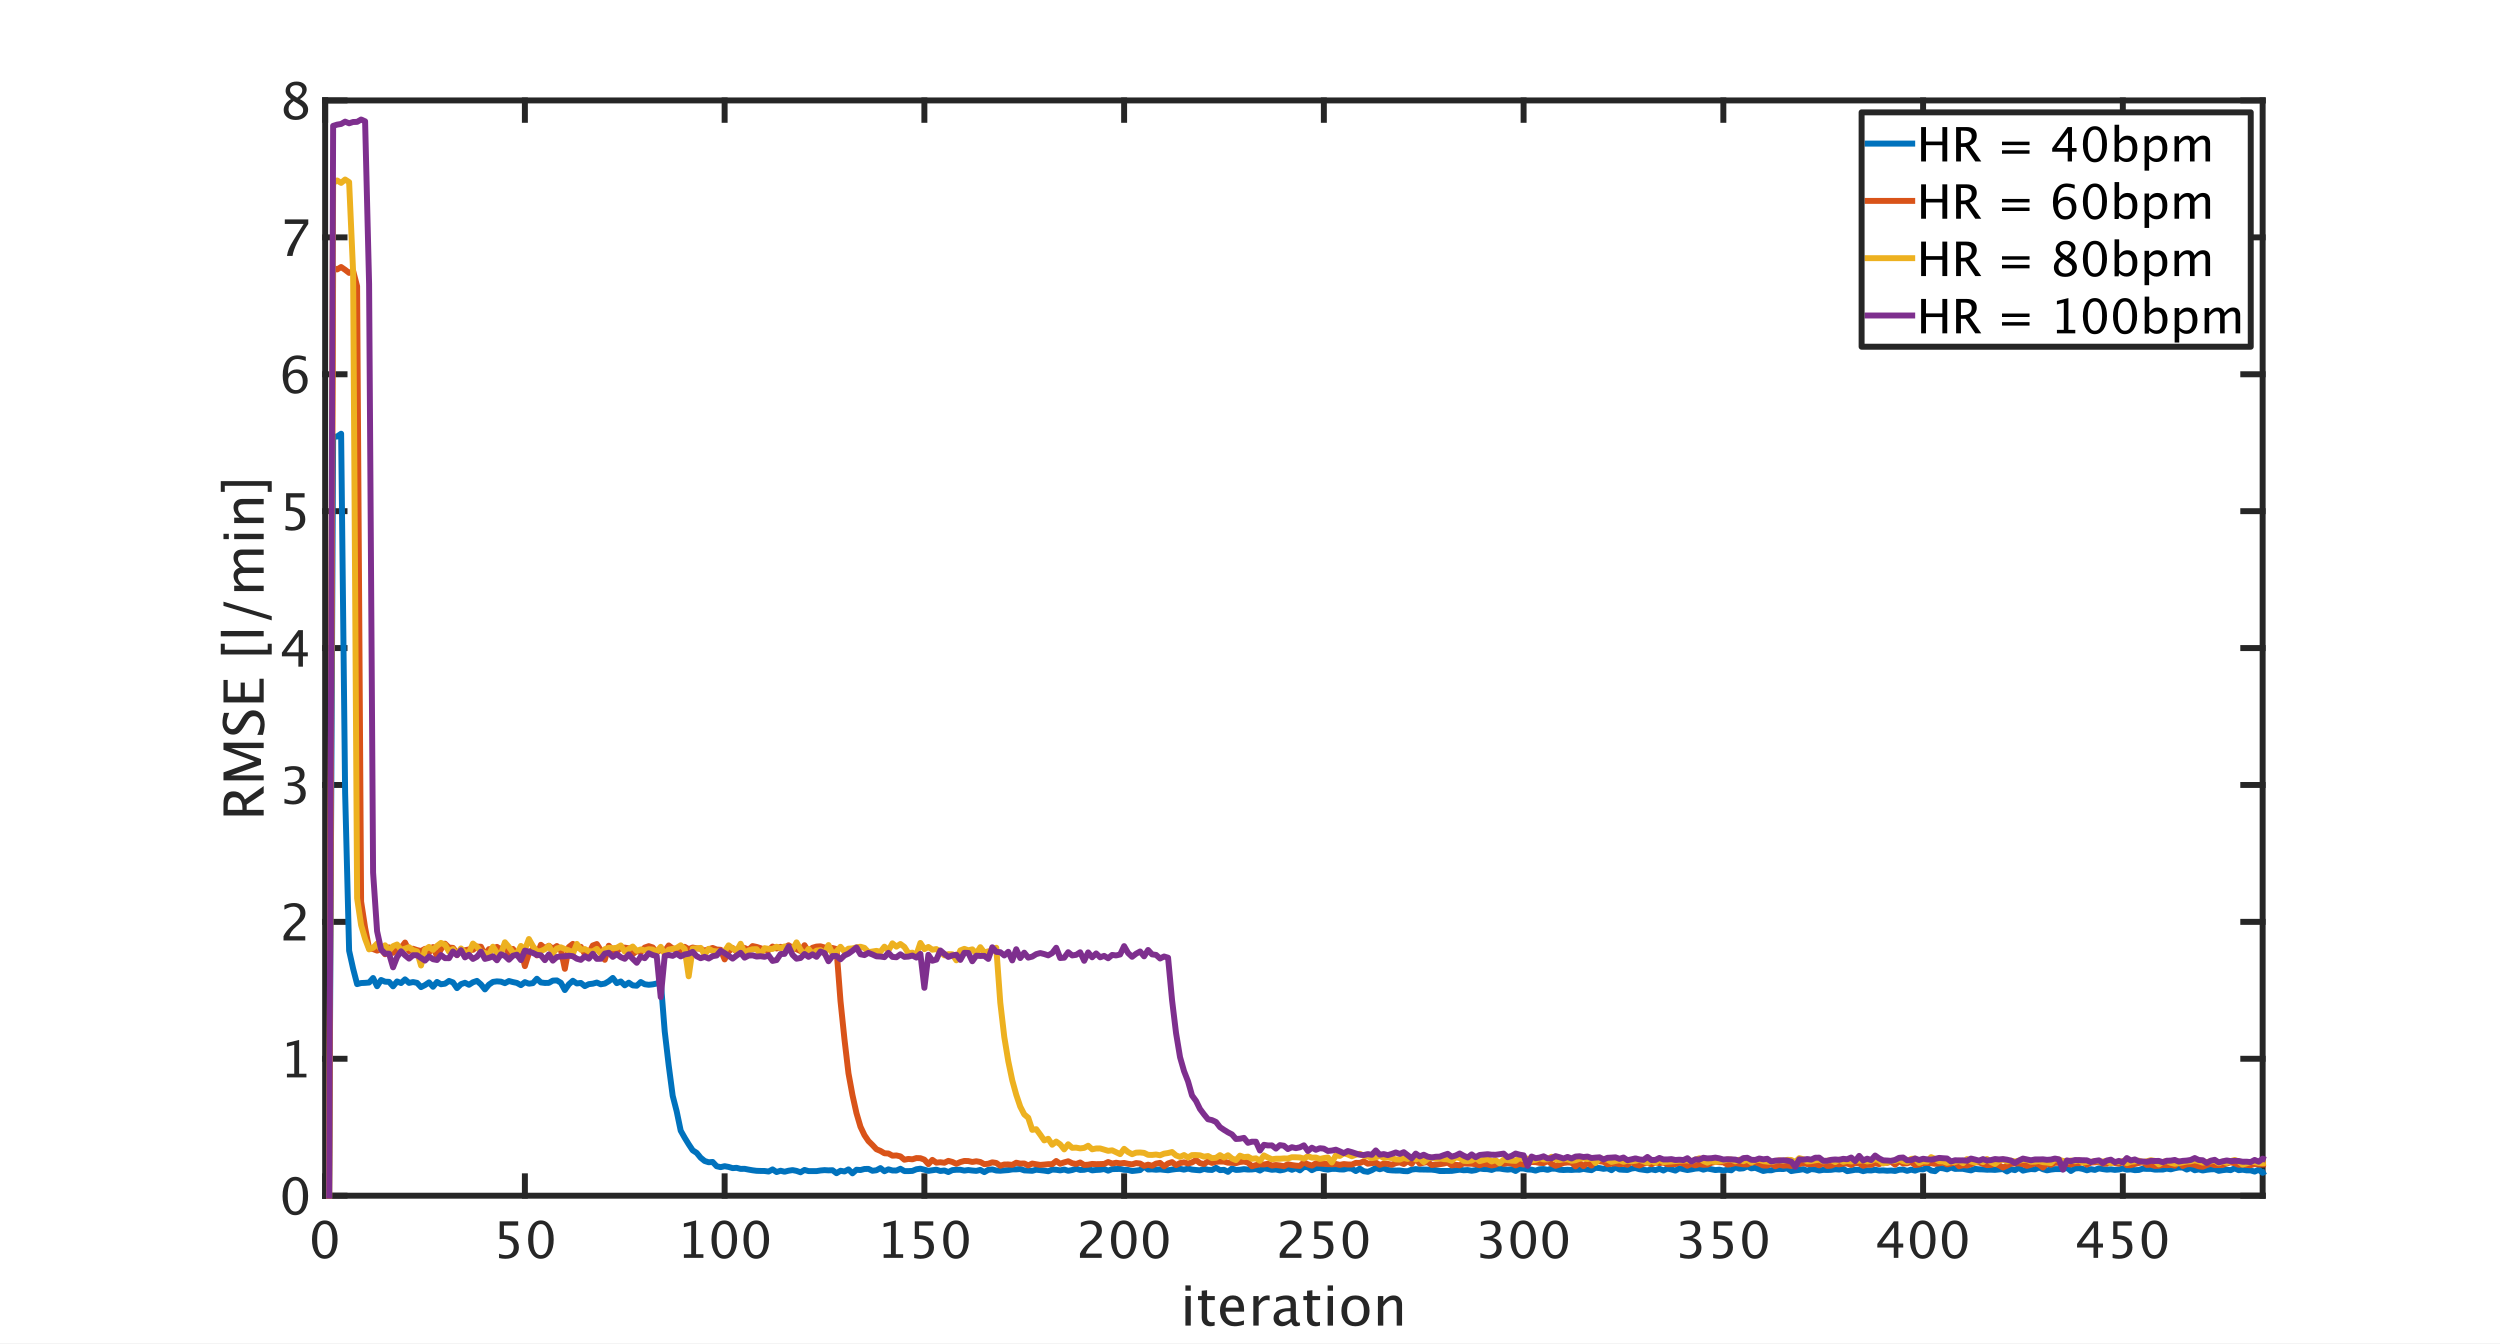 <?xml version="1.0"?>
<!DOCTYPE svg PUBLIC '-//W3C//DTD SVG 1.0//EN'
          'http://www.w3.org/TR/2001/REC-SVG-20010904/DTD/svg10.dtd'>
<svg xmlns:xlink="http://www.w3.org/1999/xlink" style="fill-opacity:1; color-rendering:auto; color-interpolation:auto; text-rendering:auto; stroke:black; stroke-linecap:square; stroke-miterlimit:10; shape-rendering:auto; stroke-opacity:1; fill:black; stroke-dasharray:none; font-weight:normal; stroke-width:1; font-family:'Dialog'; font-style:normal; stroke-linejoin:miter; font-size:12px; stroke-dashoffset:0; image-rendering:auto;" width="1680" height="903" xmlns="http://www.w3.org/2000/svg"
><rect width="100%" height="100%" fill="#333333" stroke="none"/><!--Generated by the Batik Graphics2D SVG Generator--><defs id="genericDefs"
  /><g
  ><defs id="defs1"
    ><clipPath clipPathUnits="userSpaceOnUse" id="clipPath1"
      ><path d="M0 0 L1680 0 L1680 903 L0 903 L0 0 Z"
      /></clipPath
    ></defs
    ><g style="fill:white; stroke:white;"
    ><rect x="0" y="0" width="1680" style="clip-path:url(#clipPath1); stroke:none;" height="903"
    /></g
    ><g style="fill:white; text-rendering:optimizeSpeed; color-rendering:optimizeSpeed; image-rendering:optimizeSpeed; shape-rendering:crispEdges; stroke:white; color-interpolation:sRGB;"
    ><rect x="0" width="1680" height="903" y="0" style="stroke:none;"
      /><path style="stroke:none;" d="M218.5 803.5 L1520.5 803.5 L1520.5 67.5 L218.5 67.5 Z"
    /></g
    ><g style="fill:rgb(38,38,38); text-rendering:geometricPrecision; image-rendering:optimizeQuality; color-rendering:optimizeQuality; stroke-linejoin:round; stroke:rgb(38,38,38); color-interpolation:linearRGB; stroke-width:4;"
    ><line y2="803.5" style="fill:none;" x1="218.5" x2="1520.5" y1="803.5"
      /><line y2="67.5" style="fill:none;" x1="218.5" x2="1520.5" y1="67.5"
      /><line y2="790.48" style="fill:none;" x1="218.5" x2="218.5" y1="803.5"
      /><line y2="790.48" style="fill:none;" x1="352.727" x2="352.727" y1="803.5"
      /><line y2="790.48" style="fill:none;" x1="486.954" x2="486.954" y1="803.5"
      /><line y2="790.48" style="fill:none;" x1="621.18" x2="621.18" y1="803.5"
      /><line y2="790.48" style="fill:none;" x1="755.407" x2="755.407" y1="803.5"
      /><line y2="790.48" style="fill:none;" x1="889.634" x2="889.634" y1="803.5"
      /><line y2="790.48" style="fill:none;" x1="1023.861" x2="1023.861" y1="803.5"
      /><line y2="790.48" style="fill:none;" x1="1158.088" x2="1158.088" y1="803.5"
      /><line y2="790.48" style="fill:none;" x1="1292.314" x2="1292.314" y1="803.5"
      /><line y2="790.48" style="fill:none;" x1="1426.541" x2="1426.541" y1="803.5"
      /><line y2="80.52" style="fill:none;" x1="218.5" x2="218.5" y1="67.5"
      /><line y2="80.52" style="fill:none;" x1="352.727" x2="352.727" y1="67.5"
      /><line y2="80.52" style="fill:none;" x1="486.954" x2="486.954" y1="67.5"
      /><line y2="80.52" style="fill:none;" x1="621.18" x2="621.18" y1="67.5"
      /><line y2="80.52" style="fill:none;" x1="755.407" x2="755.407" y1="67.5"
      /><line y2="80.52" style="fill:none;" x1="889.634" x2="889.634" y1="67.5"
      /><line y2="80.52" style="fill:none;" x1="1023.861" x2="1023.861" y1="67.5"
      /><line y2="80.52" style="fill:none;" x1="1158.088" x2="1158.088" y1="67.5"
      /><line y2="80.52" style="fill:none;" x1="1292.314" x2="1292.314" y1="67.5"
      /><line y2="80.52" style="fill:none;" x1="1426.541" x2="1426.541" y1="67.5"
    /></g
    ><g transform="translate(218.5,812.3)" style="font-size:34px; fill:rgb(38,38,38); text-rendering:geometricPrecision; image-rendering:optimizeQuality; color-rendering:optimizeQuality; font-family:sans-serif; stroke:rgb(38,38,38); color-interpolation:linearRGB;"
    ><path style="stroke:none;" d="M-0.342 33.614 Q-4.144 33.614 -6.493 30.037 Q-8.842 26.459 -8.842 20.698 Q-8.842 14.888 -6.476 11.352 Q-4.11 7.815 -0.242 7.815 Q3.626 7.815 5.992 11.352 Q8.357 14.888 8.357 20.648 Q8.357 26.559 5.992 30.086 Q3.626 33.614 -0.342 33.614 ZM-0.309 31.157 Q4.888 31.157 4.888 20.599 Q4.888 10.273 -0.242 10.273 Q-5.356 10.273 -5.356 20.698 Q-5.356 31.157 -0.309 31.157 Z"
    /></g
    ><g transform="translate(352.727,812.3)" style="font-size:34px; fill:rgb(38,38,38); text-rendering:geometricPrecision; image-rendering:optimizeQuality; color-rendering:optimizeQuality; font-family:sans-serif; stroke:rgb(38,38,38); color-interpolation:linearRGB;"
    ><path style="stroke:none;" d="M-17.366 33.1 L-17.366 30.178 Q-14.926 31.157 -12.718 31.157 Q-10.294 31.157 -8.908 29.73 Q-7.521 28.302 -7.521 25.795 Q-7.521 20.267 -15.142 20.267 Q-16.005 20.267 -16.951 20.383 L-16.951 8.43 L-4.517 8.43 L-4.517 11.285 L-14.079 11.285 L-14.079 17.76 Q-9.348 17.76 -6.691 19.935 Q-4.035 22.109 -4.035 25.961 Q-4.035 29.547 -6.451 31.581 Q-8.866 33.614 -13.149 33.614 Q-15.009 33.614 -17.366 33.1 ZM10.657 33.614 Q6.856 33.614 4.506 30.037 Q2.157 26.459 2.157 20.698 Q2.157 14.888 4.523 11.352 Q6.889 7.815 10.757 7.815 Q14.625 7.815 16.991 11.352 Q19.356 14.888 19.356 20.648 Q19.356 26.559 16.991 30.086 Q14.625 33.614 10.657 33.614 ZM10.69 31.157 Q15.887 31.157 15.887 20.599 Q15.887 10.273 10.757 10.273 Q5.644 10.273 5.644 20.698 Q5.644 31.157 10.69 31.157 Z"
    /></g
    ><g transform="translate(486.954,812.3)" style="font-size:34px; fill:rgb(38,38,38); text-rendering:geometricPrecision; image-rendering:optimizeQuality; color-rendering:optimizeQuality; font-family:sans-serif; stroke:rgb(38,38,38); color-interpolation:linearRGB;"
    ><path style="stroke:none;" d="M-27.387 33 L-27.387 30.543 L-22.473 30.543 L-22.473 11.152 L-27.387 12.381 L-27.387 9.857 L-19.186 7.815 L-19.186 30.543 L-14.271 30.543 L-14.271 33 ZM-0.343 33.614 Q-4.144 33.614 -6.494 30.037 Q-8.843 26.459 -8.843 20.698 Q-8.843 14.888 -6.477 11.352 Q-4.111 7.815 -0.243 7.815 Q3.625 7.815 5.991 11.352 Q8.356 14.888 8.356 20.648 Q8.356 26.559 5.991 30.086 Q3.625 33.614 -0.343 33.614 ZM-0.31 31.157 Q4.887 31.157 4.887 20.599 Q4.887 10.273 -0.243 10.273 Q-5.356 10.273 -5.356 20.698 Q-5.356 31.157 -0.31 31.157 ZM21.156 33.614 Q17.355 33.614 15.005 30.037 Q12.656 26.459 12.656 20.698 Q12.656 14.888 15.022 11.352 Q17.388 7.815 21.256 7.815 Q25.124 7.815 27.49 11.352 Q29.855 14.888 29.855 20.648 Q29.855 26.559 27.49 30.086 Q25.124 33.614 21.156 33.614 ZM21.189 31.157 Q26.386 31.157 26.386 20.599 Q26.386 10.273 21.256 10.273 Q16.143 10.273 16.143 20.698 Q16.143 31.157 21.189 31.157 Z"
    /></g
    ><g transform="translate(621.18,812.3)" style="font-size:34px; fill:rgb(38,38,38); text-rendering:geometricPrecision; image-rendering:optimizeQuality; color-rendering:optimizeQuality; font-family:sans-serif; stroke:rgb(38,38,38); color-interpolation:linearRGB;"
    ><path style="stroke:none;" d="M-27.387 33 L-27.387 30.543 L-22.473 30.543 L-22.473 11.152 L-27.387 12.381 L-27.387 9.857 L-19.186 7.815 L-19.186 30.543 L-14.271 30.543 L-14.271 33 ZM-6.867 33.1 L-6.867 30.178 Q-4.427 31.157 -2.219 31.157 Q0.205 31.157 1.591 29.73 Q2.978 28.302 2.978 25.795 Q2.978 20.267 -4.643 20.267 Q-5.506 20.267 -6.452 20.383 L-6.452 8.43 L5.982 8.43 L5.982 11.285 L-3.58 11.285 L-3.58 17.76 Q1.151 17.76 3.808 19.935 Q6.464 22.109 6.464 25.961 Q6.464 29.547 4.048 31.581 Q1.633 33.614 -2.65 33.614 Q-4.51 33.614 -6.867 33.1 ZM21.156 33.614 Q17.355 33.614 15.005 30.037 Q12.656 26.459 12.656 20.698 Q12.656 14.888 15.022 11.352 Q17.388 7.815 21.256 7.815 Q25.124 7.815 27.49 11.352 Q29.855 14.888 29.855 20.648 Q29.855 26.559 27.49 30.086 Q25.124 33.614 21.156 33.614 ZM21.189 31.157 Q26.386 31.157 26.386 20.599 Q26.386 10.273 21.256 10.273 Q16.143 10.273 16.143 20.698 Q16.143 31.157 21.189 31.157 Z"
    /></g
    ><g transform="translate(755.407,812.3)" style="font-size:34px; fill:rgb(38,38,38); text-rendering:geometricPrecision; image-rendering:optimizeQuality; color-rendering:optimizeQuality; font-family:sans-serif; stroke:rgb(38,38,38); color-interpolation:linearRGB;"
    ><path style="stroke:none;" d="M-29.678 33 L-29.678 30.128 Q-28.25 26.791 -23.9 22.856 L-22.024 21.18 Q-18.405 17.909 -18.405 14.688 Q-18.405 12.63 -19.642 11.451 Q-20.879 10.273 -23.037 10.273 Q-25.594 10.273 -29.064 12.248 L-29.064 9.359 Q-25.793 7.815 -22.572 7.815 Q-19.119 7.815 -17.027 9.675 Q-14.935 11.534 -14.935 14.605 Q-14.935 16.814 -15.99 18.523 Q-17.044 20.233 -19.916 22.674 L-21.178 23.753 Q-25.112 27.09 -25.727 30.128 L-15.052 30.128 L-15.052 33 ZM-0.343 33.614 Q-4.144 33.614 -6.494 30.037 Q-8.843 26.459 -8.843 20.698 Q-8.843 14.888 -6.477 11.352 Q-4.111 7.815 -0.243 7.815 Q3.625 7.815 5.991 11.352 Q8.356 14.888 8.356 20.648 Q8.356 26.559 5.991 30.086 Q3.625 33.614 -0.343 33.614 ZM-0.31 31.157 Q4.887 31.157 4.887 20.599 Q4.887 10.273 -0.243 10.273 Q-5.356 10.273 -5.356 20.698 Q-5.356 31.157 -0.31 31.157 ZM21.156 33.614 Q17.355 33.614 15.005 30.037 Q12.656 26.459 12.656 20.698 Q12.656 14.888 15.022 11.352 Q17.388 7.815 21.256 7.815 Q25.124 7.815 27.49 11.352 Q29.855 14.888 29.855 20.648 Q29.855 26.559 27.49 30.086 Q25.124 33.614 21.156 33.614 ZM21.189 31.157 Q26.386 31.157 26.386 20.599 Q26.386 10.273 21.256 10.273 Q16.143 10.273 16.143 20.698 Q16.143 31.157 21.189 31.157 Z"
    /></g
    ><g transform="translate(889.634,812.3)" style="font-size:34px; fill:rgb(38,38,38); text-rendering:geometricPrecision; image-rendering:optimizeQuality; color-rendering:optimizeQuality; font-family:sans-serif; stroke:rgb(38,38,38); color-interpolation:linearRGB;"
    ><path style="stroke:none;" d="M-29.678 33 L-29.678 30.128 Q-28.25 26.791 -23.9 22.856 L-22.024 21.18 Q-18.405 17.909 -18.405 14.688 Q-18.405 12.63 -19.642 11.451 Q-20.879 10.273 -23.037 10.273 Q-25.594 10.273 -29.064 12.248 L-29.064 9.359 Q-25.793 7.815 -22.572 7.815 Q-19.119 7.815 -17.027 9.675 Q-14.935 11.534 -14.935 14.605 Q-14.935 16.814 -15.99 18.523 Q-17.044 20.233 -19.916 22.674 L-21.178 23.753 Q-25.112 27.09 -25.727 30.128 L-15.052 30.128 L-15.052 33 ZM-6.867 33.1 L-6.867 30.178 Q-4.427 31.157 -2.219 31.157 Q0.205 31.157 1.591 29.73 Q2.978 28.302 2.978 25.795 Q2.978 20.267 -4.643 20.267 Q-5.506 20.267 -6.452 20.383 L-6.452 8.43 L5.982 8.43 L5.982 11.285 L-3.58 11.285 L-3.58 17.76 Q1.151 17.76 3.808 19.935 Q6.464 22.109 6.464 25.961 Q6.464 29.547 4.048 31.581 Q1.633 33.614 -2.65 33.614 Q-4.51 33.614 -6.867 33.1 ZM21.156 33.614 Q17.355 33.614 15.005 30.037 Q12.656 26.459 12.656 20.698 Q12.656 14.888 15.022 11.352 Q17.388 7.815 21.256 7.815 Q25.124 7.815 27.49 11.352 Q29.855 14.888 29.855 20.648 Q29.855 26.559 27.49 30.086 Q25.124 33.614 21.156 33.614 ZM21.189 31.157 Q26.386 31.157 26.386 20.599 Q26.386 10.273 21.256 10.273 Q16.143 10.273 16.143 20.698 Q16.143 31.157 21.189 31.157 Z"
    /></g
    ><g transform="translate(1023.861,812.3)" style="font-size:34px; fill:rgb(38,38,38); text-rendering:geometricPrecision; image-rendering:optimizeQuality; color-rendering:optimizeQuality; font-family:sans-serif; stroke:rgb(38,38,38); color-interpolation:linearRGB;"
    ><path style="stroke:none;" d="M-29.047 32.817 L-29.047 29.763 Q-25.527 31.157 -23.502 31.157 Q-21.161 31.157 -19.692 29.788 Q-18.223 28.418 -18.223 26.243 Q-18.223 21.064 -25.477 21.064 L-26.773 21.064 L-26.773 18.855 L-25.627 18.839 Q-18.82 18.839 -18.82 14.041 Q-18.82 10.273 -23.303 10.273 Q-25.76 10.273 -28.715 11.65 L-28.715 8.795 Q-25.81 7.815 -23.07 7.815 Q-15.533 7.815 -15.533 13.51 Q-15.533 17.843 -20.663 19.686 Q-14.72 21.064 -14.72 26.193 Q-14.72 29.663 -17.011 31.639 Q-19.302 33.614 -23.303 33.614 Q-25.577 33.614 -29.047 32.817 ZM-0.343 33.614 Q-4.144 33.614 -6.494 30.037 Q-8.843 26.459 -8.843 20.698 Q-8.843 14.888 -6.477 11.352 Q-4.111 7.815 -0.243 7.815 Q3.625 7.815 5.991 11.352 Q8.356 14.888 8.356 20.648 Q8.356 26.559 5.991 30.086 Q3.625 33.614 -0.343 33.614 ZM-0.31 31.157 Q4.887 31.157 4.887 20.599 Q4.887 10.273 -0.243 10.273 Q-5.356 10.273 -5.356 20.698 Q-5.356 31.157 -0.31 31.157 ZM21.156 33.614 Q17.355 33.614 15.005 30.037 Q12.656 26.459 12.656 20.698 Q12.656 14.888 15.022 11.352 Q17.388 7.815 21.256 7.815 Q25.124 7.815 27.49 11.352 Q29.855 14.888 29.855 20.648 Q29.855 26.559 27.49 30.086 Q25.124 33.614 21.156 33.614 ZM21.189 31.157 Q26.386 31.157 26.386 20.599 Q26.386 10.273 21.256 10.273 Q16.143 10.273 16.143 20.698 Q16.143 31.157 21.189 31.157 Z"
    /></g
    ><g transform="translate(1158.088,812.3)" style="font-size:34px; fill:rgb(38,38,38); text-rendering:geometricPrecision; image-rendering:optimizeQuality; color-rendering:optimizeQuality; font-family:sans-serif; stroke:rgb(38,38,38); color-interpolation:linearRGB;"
    ><path style="stroke:none;" d="M-29.047 32.817 L-29.047 29.763 Q-25.527 31.157 -23.502 31.157 Q-21.161 31.157 -19.692 29.788 Q-18.223 28.418 -18.223 26.243 Q-18.223 21.064 -25.477 21.064 L-26.773 21.064 L-26.773 18.855 L-25.627 18.839 Q-18.82 18.839 -18.82 14.041 Q-18.82 10.273 -23.303 10.273 Q-25.76 10.273 -28.715 11.65 L-28.715 8.795 Q-25.81 7.815 -23.07 7.815 Q-15.533 7.815 -15.533 13.51 Q-15.533 17.843 -20.663 19.686 Q-14.72 21.064 -14.72 26.193 Q-14.72 29.663 -17.011 31.639 Q-19.302 33.614 -23.303 33.614 Q-25.577 33.614 -29.047 32.817 ZM-6.867 33.1 L-6.867 30.178 Q-4.427 31.157 -2.219 31.157 Q0.205 31.157 1.591 29.73 Q2.978 28.302 2.978 25.795 Q2.978 20.267 -4.643 20.267 Q-5.506 20.267 -6.452 20.383 L-6.452 8.43 L5.982 8.43 L5.982 11.285 L-3.58 11.285 L-3.58 17.76 Q1.151 17.76 3.808 19.935 Q6.464 22.109 6.464 25.961 Q6.464 29.547 4.048 31.581 Q1.633 33.614 -2.65 33.614 Q-4.51 33.614 -6.867 33.1 ZM21.156 33.614 Q17.355 33.614 15.005 30.037 Q12.656 26.459 12.656 20.698 Q12.656 14.888 15.022 11.352 Q17.388 7.815 21.256 7.815 Q25.124 7.815 27.49 11.352 Q29.855 14.888 29.855 20.648 Q29.855 26.559 27.49 30.086 Q25.124 33.614 21.156 33.614 ZM21.189 31.157 Q26.386 31.157 26.386 20.599 Q26.386 10.273 21.256 10.273 Q16.143 10.273 16.143 20.698 Q16.143 31.157 21.189 31.157 Z"
    /></g
    ><g transform="translate(1292.314,812.3)" style="font-size:34px; fill:rgb(38,38,38); text-rendering:geometricPrecision; image-rendering:optimizeQuality; color-rendering:optimizeQuality; font-family:sans-serif; stroke:rgb(38,38,38); color-interpolation:linearRGB;"
    ><path style="stroke:none;" d="M-19.7 33 L-19.7 26.044 L-30.757 26.044 L-30.757 23.57 L-19.7 8.43 L-16.629 8.43 L-16.629 23.371 L-13.342 23.371 L-13.342 26.044 L-16.629 26.044 L-16.629 33 ZM-27.553 23.371 L-19.484 23.371 L-19.484 12.447 ZM-0.343 33.614 Q-4.144 33.614 -6.494 30.037 Q-8.843 26.459 -8.843 20.698 Q-8.843 14.888 -6.477 11.352 Q-4.111 7.815 -0.243 7.815 Q3.625 7.815 5.991 11.352 Q8.356 14.888 8.356 20.648 Q8.356 26.559 5.991 30.086 Q3.625 33.614 -0.343 33.614 ZM-0.31 31.157 Q4.887 31.157 4.887 20.599 Q4.887 10.273 -0.243 10.273 Q-5.356 10.273 -5.356 20.698 Q-5.356 31.157 -0.31 31.157 ZM21.156 33.614 Q17.355 33.614 15.005 30.037 Q12.656 26.459 12.656 20.698 Q12.656 14.888 15.022 11.352 Q17.388 7.815 21.256 7.815 Q25.124 7.815 27.49 11.352 Q29.855 14.888 29.855 20.648 Q29.855 26.559 27.49 30.086 Q25.124 33.614 21.156 33.614 ZM21.189 31.157 Q26.386 31.157 26.386 20.599 Q26.386 10.273 21.256 10.273 Q16.143 10.273 16.143 20.698 Q16.143 31.157 21.189 31.157 Z"
    /></g
    ><g transform="translate(1426.541,812.3)" style="font-size:34px; fill:rgb(38,38,38); text-rendering:geometricPrecision; image-rendering:optimizeQuality; color-rendering:optimizeQuality; font-family:sans-serif; stroke:rgb(38,38,38); color-interpolation:linearRGB;"
    ><path style="stroke:none;" d="M-19.7 33 L-19.7 26.044 L-30.757 26.044 L-30.757 23.57 L-19.7 8.43 L-16.629 8.43 L-16.629 23.371 L-13.342 23.371 L-13.342 26.044 L-16.629 26.044 L-16.629 33 ZM-27.553 23.371 L-19.484 23.371 L-19.484 12.447 ZM-6.867 33.1 L-6.867 30.178 Q-4.427 31.157 -2.219 31.157 Q0.205 31.157 1.591 29.73 Q2.978 28.302 2.978 25.795 Q2.978 20.267 -4.643 20.267 Q-5.506 20.267 -6.452 20.383 L-6.452 8.43 L5.982 8.43 L5.982 11.285 L-3.58 11.285 L-3.58 17.76 Q1.151 17.76 3.808 19.935 Q6.464 22.109 6.464 25.961 Q6.464 29.547 4.048 31.581 Q1.633 33.614 -2.65 33.614 Q-4.51 33.614 -6.867 33.1 ZM21.156 33.614 Q17.355 33.614 15.005 30.037 Q12.656 26.459 12.656 20.698 Q12.656 14.888 15.022 11.352 Q17.388 7.815 21.256 7.815 Q25.124 7.815 27.49 11.352 Q29.855 14.888 29.855 20.648 Q29.855 26.559 27.49 30.086 Q25.124 33.614 21.156 33.614 ZM21.189 31.157 Q26.386 31.157 26.386 20.599 Q26.386 10.273 21.256 10.273 Q16.143 10.273 16.143 20.698 Q16.143 31.157 21.189 31.157 Z"
    /></g
    ><g transform="translate(869.501,853.8)" style="font-size:37.4px; fill:rgb(38,38,38); text-rendering:geometricPrecision; image-rendering:optimizeQuality; color-rendering:optimizeQuality; font-family:sans-serif; stroke:rgb(38,38,38); color-interpolation:linearRGB;"
    ><path style="stroke:none;" d="M-72.902 37 L-72.902 17.168 L-69.305 17.168 L-69.305 37 ZM-72.902 13.57 L-72.902 9.973 L-69.305 9.973 L-69.305 13.57 ZM-56.138 37.456 Q-58.877 37.456 -60.411 35.886 Q-61.945 34.316 -61.945 31.521 L-61.945 19.87 L-64.429 19.87 L-64.429 17.168 L-61.945 17.168 L-61.945 13.57 L-58.348 13.223 L-58.348 17.168 L-53.161 17.168 L-53.161 19.87 L-58.348 19.87 L-58.348 30.864 Q-58.348 34.754 -54.988 34.754 Q-54.276 34.754 -53.253 34.516 L-53.253 37 Q-54.915 37.456 -56.138 37.456 ZM-33.567 36.361 Q-37.182 37.456 -39.757 37.456 Q-44.14 37.456 -46.907 34.544 Q-49.673 31.631 -49.673 26.993 Q-49.673 22.482 -47.236 19.597 Q-44.798 16.711 -40.999 16.711 Q-37.402 16.711 -35.438 19.268 Q-33.475 21.825 -33.475 26.536 L-33.494 27.65 L-46.003 27.65 Q-45.218 34.717 -39.082 34.717 Q-36.836 34.717 -33.567 33.512 ZM-45.839 24.947 L-37.091 24.947 Q-37.091 19.414 -41.218 19.414 Q-45.364 19.414 -45.839 24.947 ZM-27.266 37 L-27.266 17.168 L-23.669 17.168 L-23.669 20.893 Q-21.532 16.73 -17.46 16.73 Q-16.912 16.73 -16.309 16.821 L-16.309 20.181 Q-17.241 19.87 -17.953 19.87 Q-21.368 19.87 -23.669 23.925 L-23.669 37 ZM-1.736 34.48 Q-4.969 37.456 -7.964 37.456 Q-10.429 37.456 -12.054 35.913 Q-13.68 34.37 -13.68 32.014 Q-13.68 28.764 -10.95 27.02 Q-8.219 25.276 -3.124 25.276 L-2.266 25.276 L-2.266 22.884 Q-2.266 19.432 -5.809 19.432 Q-8.658 19.432 -11.963 21.185 L-11.963 18.209 Q-8.329 16.73 -5.152 16.73 Q-1.828 16.73 -0.248 18.227 Q1.331 19.724 1.331 22.884 L1.331 31.869 Q1.331 34.955 3.231 34.955 Q3.468 34.955 3.925 34.882 L4.18 36.872 Q2.957 37.456 1.478 37.456 Q-1.043 37.456 -1.736 34.48 ZM-2.266 32.526 L-2.266 27.394 L-3.471 27.358 Q-6.43 27.358 -8.256 28.481 Q-10.082 29.604 -10.082 31.43 Q-10.082 32.727 -9.169 33.622 Q-8.256 34.516 -6.941 34.516 Q-4.695 34.516 -2.266 32.526 ZM14.644 37.456 Q11.905 37.456 10.371 35.886 Q8.837 34.316 8.837 31.521 L8.837 19.87 L6.353 19.87 L6.353 17.168 L8.837 17.168 L8.837 13.57 L12.435 13.223 L12.435 17.168 L17.621 17.168 L17.621 19.87 L12.435 19.87 L12.435 30.864 Q12.435 34.754 15.795 34.754 Q16.507 34.754 17.53 34.516 L17.53 37 Q15.868 37.456 14.644 37.456 ZM22.679 37 L22.679 17.168 L26.277 17.168 L26.277 37 ZM22.679 13.57 L22.679 9.973 L26.277 9.973 L26.277 13.57 ZM41.252 37.456 Q36.997 37.456 34.458 34.635 Q31.92 31.814 31.92 27.084 Q31.92 22.299 34.467 19.514 Q37.015 16.73 41.379 16.73 Q45.744 16.73 48.291 19.514 Q50.839 22.299 50.839 27.047 Q50.839 31.905 48.282 34.681 Q45.726 37.456 41.252 37.456 ZM41.306 34.754 Q47.022 34.754 47.022 27.047 Q47.022 19.432 41.379 19.432 Q35.755 19.432 35.755 27.084 Q35.755 34.754 41.306 34.754 ZM56.464 37 L56.464 17.168 L60.061 17.168 L60.061 20.893 Q62.91 16.73 67.037 16.73 Q69.612 16.73 71.146 18.364 Q72.68 19.998 72.68 22.756 L72.68 37 L69.082 37 L69.082 23.925 Q69.082 21.715 68.434 20.774 Q67.786 19.834 66.288 19.834 Q62.983 19.834 60.061 24.162 L60.061 37 Z"
    /></g
    ><g style="fill:rgb(38,38,38); text-rendering:geometricPrecision; image-rendering:optimizeQuality; color-rendering:optimizeQuality; stroke-linejoin:round; stroke:rgb(38,38,38); color-interpolation:linearRGB; stroke-width:4;"
    ><line y2="67.5" style="fill:none;" x1="218.5" x2="218.5" y1="803.5"
      /><line y2="67.5" style="fill:none;" x1="1520.5" x2="1520.5" y1="803.5"
      /><line y2="803.5" style="fill:none;" x1="218.5" x2="231.52" y1="803.5"
      /><line y2="711.5" style="fill:none;" x1="218.5" x2="231.52" y1="711.5"
      /><line y2="619.5" style="fill:none;" x1="218.5" x2="231.52" y1="619.5"
      /><line y2="527.5" style="fill:none;" x1="218.5" x2="231.52" y1="527.5"
      /><line y2="435.5" style="fill:none;" x1="218.5" x2="231.52" y1="435.5"
      /><line y2="343.5" style="fill:none;" x1="218.5" x2="231.52" y1="343.5"
      /><line y2="251.5" style="fill:none;" x1="218.5" x2="231.52" y1="251.5"
      /><line y2="159.5" style="fill:none;" x1="218.5" x2="231.52" y1="159.5"
      /><line y2="67.5" style="fill:none;" x1="218.5" x2="231.52" y1="67.5"
      /><line y2="803.5" style="fill:none;" x1="1520.5" x2="1507.48" y1="803.5"
      /><line y2="711.5" style="fill:none;" x1="1520.5" x2="1507.48" y1="711.5"
      /><line y2="619.5" style="fill:none;" x1="1520.5" x2="1507.48" y1="619.5"
      /><line y2="527.5" style="fill:none;" x1="1520.5" x2="1507.48" y1="527.5"
      /><line y2="435.5" style="fill:none;" x1="1520.5" x2="1507.48" y1="435.5"
      /><line y2="343.5" style="fill:none;" x1="1520.5" x2="1507.48" y1="343.5"
      /><line y2="251.5" style="fill:none;" x1="1520.5" x2="1507.48" y1="251.5"
      /><line y2="159.5" style="fill:none;" x1="1520.5" x2="1507.48" y1="159.5"
      /><line y2="67.5" style="fill:none;" x1="1520.5" x2="1507.48" y1="67.5"
    /></g
    ><g transform="translate(209.7,803.5)" style="font-size:34px; fill:rgb(38,38,38); text-rendering:geometricPrecision; image-rendering:optimizeQuality; color-rendering:optimizeQuality; font-family:sans-serif; stroke:rgb(38,38,38); color-interpolation:linearRGB;"
    ><path style="stroke:none;" d="M-11.342 13.114 Q-15.144 13.114 -17.493 9.537 Q-19.842 5.959 -19.842 0.198 Q-19.842 -5.612 -17.476 -9.148 Q-15.11 -12.685 -11.242 -12.685 Q-7.374 -12.685 -5.008 -9.148 Q-2.643 -5.612 -2.643 0.148 Q-2.643 6.059 -5.008 9.586 Q-7.374 13.114 -11.342 13.114 ZM-11.309 10.657 Q-6.112 10.657 -6.112 0.099 Q-6.112 -10.227 -11.242 -10.227 Q-16.355 -10.227 -16.355 0.198 Q-16.355 10.657 -11.309 10.657 Z"
    /></g
    ><g transform="translate(209.7,711.5)" style="font-size:34px; fill:rgb(38,38,38); text-rendering:geometricPrecision; image-rendering:optimizeQuality; color-rendering:optimizeQuality; font-family:sans-serif; stroke:rgb(38,38,38); color-interpolation:linearRGB;"
    ><path style="stroke:none;" d="M-16.887 12.5 L-16.887 10.043 L-11.973 10.043 L-11.973 -9.348 L-16.887 -8.119 L-16.887 -10.643 L-8.685 -12.685 L-8.685 10.043 L-3.772 10.043 L-3.772 12.5 Z"
    /></g
    ><g transform="translate(209.7,619.5)" style="font-size:34px; fill:rgb(38,38,38); text-rendering:geometricPrecision; image-rendering:optimizeQuality; color-rendering:optimizeQuality; font-family:sans-serif; stroke:rgb(38,38,38); color-interpolation:linearRGB;"
    ><path style="stroke:none;" d="M-19.178 12.5 L-19.178 9.628 Q-17.75 6.291 -13.4 2.356 L-11.524 0.68 Q-7.905 -2.591 -7.905 -5.811 Q-7.905 -7.87 -9.142 -9.049 Q-10.379 -10.227 -12.537 -10.227 Q-15.094 -10.227 -18.564 -8.252 L-18.564 -11.141 Q-15.293 -12.685 -12.072 -12.685 Q-8.619 -12.685 -6.527 -10.825 Q-4.436 -8.966 -4.436 -5.894 Q-4.436 -3.687 -5.49 -1.977 Q-6.544 -0.267 -9.416 2.174 L-10.678 3.253 Q-14.612 6.59 -15.227 9.628 L-4.552 9.628 L-4.552 12.5 Z"
    /></g
    ><g transform="translate(209.7,527.5)" style="font-size:34px; fill:rgb(38,38,38); text-rendering:geometricPrecision; image-rendering:optimizeQuality; color-rendering:optimizeQuality; font-family:sans-serif; stroke:rgb(38,38,38); color-interpolation:linearRGB;"
    ><path style="stroke:none;" d="M-18.547 12.317 L-18.547 9.263 Q-15.027 10.657 -13.002 10.657 Q-10.661 10.657 -9.192 9.288 Q-7.723 7.918 -7.723 5.743 Q-7.723 0.564 -14.977 0.564 L-16.273 0.564 L-16.273 -1.645 L-15.127 -1.661 Q-8.32 -1.661 -8.32 -6.459 Q-8.32 -10.227 -12.803 -10.227 Q-15.26 -10.227 -18.215 -8.85 L-18.215 -11.705 Q-15.31 -12.685 -12.57 -12.685 Q-5.033 -12.685 -5.033 -6.99 Q-5.033 -2.657 -10.163 -0.815 Q-4.22 0.564 -4.22 5.693 Q-4.22 9.163 -6.511 11.139 Q-8.802 13.114 -12.803 13.114 Q-15.077 13.114 -18.547 12.317 Z"
    /></g
    ><g transform="translate(209.7,435.5)" style="font-size:34px; fill:rgb(38,38,38); text-rendering:geometricPrecision; image-rendering:optimizeQuality; color-rendering:optimizeQuality; font-family:sans-serif; stroke:rgb(38,38,38); color-interpolation:linearRGB;"
    ><path style="stroke:none;" d="M-9.2 12.5 L-9.2 5.544 L-20.257 5.544 L-20.257 3.07 L-9.2 -12.07 L-6.129 -12.07 L-6.129 2.871 L-2.842 2.871 L-2.842 5.544 L-6.129 5.544 L-6.129 12.5 ZM-17.053 2.871 L-8.984 2.871 L-8.984 -8.053 Z"
    /></g
    ><g transform="translate(209.7,343.5)" style="font-size:34px; fill:rgb(38,38,38); text-rendering:geometricPrecision; image-rendering:optimizeQuality; color-rendering:optimizeQuality; font-family:sans-serif; stroke:rgb(38,38,38); color-interpolation:linearRGB;"
    ><path style="stroke:none;" d="M-17.866 12.6 L-17.866 9.678 Q-15.426 10.657 -13.218 10.657 Q-10.794 10.657 -9.408 9.229 Q-8.021 7.802 -8.021 5.295 Q-8.021 -0.233 -15.642 -0.233 Q-16.505 -0.233 -17.451 -0.117 L-17.451 -12.07 L-5.017 -12.07 L-5.017 -9.215 L-14.579 -9.215 L-14.579 -2.74 Q-9.848 -2.74 -7.191 -0.565 Q-4.535 1.609 -4.535 5.461 Q-4.535 9.047 -6.951 11.081 Q-9.366 13.114 -13.649 13.114 Q-15.509 13.114 -17.866 12.6 Z"
    /></g
    ><g transform="translate(209.7,251.5)" style="font-size:34px; fill:rgb(38,38,38); text-rendering:geometricPrecision; image-rendering:optimizeQuality; color-rendering:optimizeQuality; font-family:sans-serif; stroke:rgb(38,38,38); color-interpolation:linearRGB;"
    ><path style="stroke:none;" d="M-16.156 -0.233 Q-13.815 -3.272 -10.263 -3.272 Q-7.042 -3.272 -4.992 -1.138 Q-2.941 0.995 -2.941 4.332 Q-2.941 8.167 -5.241 10.641 Q-7.54 13.114 -11.076 13.114 Q-15.144 13.114 -17.435 9.844 Q-19.726 6.573 -19.726 0.763 Q-19.726 -5.629 -17.094 -9.165 Q-14.463 -12.701 -9.682 -12.701 Q-7.49 -12.701 -4.203 -11.771 L-4.203 -8.916 Q-7.673 -10.244 -9.881 -10.244 Q-16.156 -10.244 -16.156 -0.233 ZM-6.229 5.062 Q-6.229 2.273 -7.482 0.68 Q-8.735 -0.914 -10.96 -0.914 Q-13.035 -0.914 -14.529 0.48 Q-16.023 1.875 -16.023 3.834 Q-16.023 6.922 -14.604 8.79 Q-13.185 10.657 -10.844 10.657 Q-8.735 10.657 -7.482 9.138 Q-6.229 7.619 -6.229 5.062 Z"
    /></g
    ><g transform="translate(209.7,159.5)" style="font-size:34px; fill:rgb(38,38,38); text-rendering:geometricPrecision; image-rendering:optimizeQuality; color-rendering:optimizeQuality; font-family:sans-serif; stroke:rgb(38,38,38); color-interpolation:linearRGB;"
    ><path style="stroke:none;" d="M-16.887 12.5 Q-16.405 9.628 -15.517 7.536 Q-14.629 5.444 -12.371 1.792 L-5.664 -8.999 L-18.314 -8.999 L-18.314 -12.07 L-2.543 -12.07 L-2.543 -8.999 Q-11.989 4.93 -13.118 12.5 Z"
    /></g
    ><g transform="translate(209.7,67.5)" style="font-size:34px; fill:rgb(38,38,38); text-rendering:geometricPrecision; image-rendering:optimizeQuality; color-rendering:optimizeQuality; font-family:sans-serif; stroke:rgb(38,38,38); color-interpolation:linearRGB;"
    ><path style="stroke:none;" d="M-14.181 -0.881 Q-17.783 -3.388 -17.783 -6.426 Q-17.783 -9.215 -15.741 -10.958 Q-13.699 -12.701 -10.412 -12.701 Q-7.374 -12.701 -5.49 -11.224 Q-3.606 -9.746 -3.606 -7.389 Q-3.606 -3.819 -8.188 -0.881 Q-2.626 1.842 -2.626 6.142 Q-2.626 9.229 -4.958 11.172 Q-7.291 13.114 -10.977 13.114 Q-14.596 13.114 -16.829 11.28 Q-19.061 9.445 -19.061 6.457 Q-19.061 2.041 -14.181 -0.881 ZM-10.014 -1.91 Q-6.577 -4.168 -6.577 -6.94 Q-6.577 -8.418 -7.723 -9.323 Q-8.868 -10.227 -10.744 -10.227 Q-12.554 -10.227 -13.683 -9.339 Q-14.812 -8.451 -14.812 -7.04 Q-14.812 -5.662 -13.79 -4.575 Q-12.77 -3.487 -10.014 -1.91 ZM-12.404 0.447 Q-14.38 1.975 -15.085 3.112 Q-15.791 4.249 -15.791 5.942 Q-15.791 8.051 -14.43 9.354 Q-13.068 10.657 -10.844 10.657 Q-8.702 10.657 -7.349 9.545 Q-5.996 8.433 -5.996 6.656 Q-5.996 5.229 -6.835 4.241 Q-7.673 3.253 -10.08 1.825 Z"
    /></g
    ><g transform="translate(185.2,435.5) rotate(-90)" style="font-size:37.4px; fill:rgb(38,38,38); text-rendering:geometricPrecision; image-rendering:optimizeQuality; color-rendering:optimizeQuality; font-family:sans-serif; stroke:rgb(38,38,38); color-interpolation:linearRGB;"
    ><path style="stroke:none;" d="M-112.512 -8 L-112.512 -35.027 L-104.331 -35.027 Q-100.441 -35.027 -98.368 -33.311 Q-96.296 -31.594 -96.296 -28.325 Q-96.296 -22.92 -101.756 -20.655 L-92.735 -8 L-97.446 -8 L-105.134 -19.432 L-108.714 -19.432 L-108.714 -8 ZM-108.714 -22.299 L-107.472 -22.299 Q-100.24 -22.299 -100.24 -27.978 Q-100.24 -32.16 -106.303 -32.16 L-108.714 -32.16 ZM-88.863 -8 L-88.863 -35.027 L-83.549 -35.027 L-76.062 -14.118 L-68.355 -35.027 L-63.607 -35.027 L-63.607 -8 L-67.186 -8 L-67.186 -29.987 L-74.637 -9.808 L-78.344 -9.808 L-85.576 -30.042 L-85.576 -8 ZM-51.353 -7.324 Q-54.075 -7.324 -58.311 -8.511 L-58.311 -12.31 Q-53.746 -10.191 -50.806 -10.191 Q-48.541 -10.191 -47.162 -11.378 Q-45.784 -12.565 -45.784 -14.501 Q-45.784 -16.09 -46.688 -17.204 Q-47.592 -18.318 -50.02 -19.688 L-51.883 -20.765 Q-55.335 -22.737 -56.75 -24.481 Q-58.165 -26.225 -58.165 -28.544 Q-58.165 -31.667 -55.901 -33.685 Q-53.636 -35.703 -50.13 -35.703 Q-47.007 -35.703 -43.538 -34.662 L-43.538 -31.156 Q-47.811 -32.836 -49.911 -32.836 Q-51.901 -32.836 -53.198 -31.777 Q-54.495 -30.718 -54.495 -29.11 Q-54.495 -27.759 -53.545 -26.718 Q-52.595 -25.677 -50.075 -24.235 L-48.139 -23.139 Q-44.633 -21.148 -43.245 -19.377 Q-41.857 -17.606 -41.857 -15.122 Q-41.857 -11.598 -44.46 -9.461 Q-47.062 -7.324 -51.353 -7.324 ZM-36.507 -8 L-36.507 -35.027 L-21.404 -35.027 L-21.404 -32.16 L-32.672 -32.16 L-32.672 -23.486 L-23.23 -23.486 L-23.23 -20.655 L-32.672 -20.655 L-32.672 -10.867 L-20.619 -10.867 L-20.619 -8 ZM-4.293 -2.595 L-4.293 -36.835 L2.92 -36.835 L2.92 -34.133 L-1.134 -34.133 L-1.134 -5.297 L2.92 -5.297 L2.92 -2.595 ZM7.869 -8 L7.869 -36.835 L11.467 -36.835 L11.467 -8 ZM18.607 -2.595 L28.341 -35.027 L31.171 -35.027 L21.438 -2.595 ZM38.293 -8 L38.293 -27.832 L41.891 -27.832 L41.891 -24.107 Q44.52 -28.27 48.648 -28.27 Q52.629 -28.27 54.071 -24.107 Q56.628 -28.289 60.719 -28.289 Q63.348 -28.289 64.791 -26.746 Q66.234 -25.203 66.234 -22.427 L66.234 -8 L62.618 -8 L62.618 -21.861 Q62.618 -25.257 59.933 -25.257 Q57.139 -25.257 54.071 -21.294 L54.071 -8 L50.456 -8 L50.456 -21.861 Q50.456 -25.276 47.716 -25.276 Q44.995 -25.276 41.891 -21.294 L41.891 -8 ZM73.21 -8 L73.21 -27.832 L76.807 -27.832 L76.807 -8 ZM73.21 -31.43 L73.21 -35.027 L76.807 -35.027 L76.807 -31.43 ZM84.021 -8 L84.021 -27.832 L87.618 -27.832 L87.618 -24.107 Q90.467 -28.27 94.594 -28.27 Q97.169 -28.27 98.703 -26.636 Q100.237 -25.002 100.237 -22.244 L100.237 -8 L96.639 -8 L96.639 -21.075 Q96.639 -23.285 95.991 -24.226 Q95.343 -25.166 93.845 -25.166 Q90.54 -25.166 87.618 -20.838 L87.618 -8 ZM112.198 -2.595 L112.198 -36.835 L104.985 -36.835 L104.985 -34.133 L109.039 -34.133 L109.039 -5.297 L104.985 -5.297 L104.985 -2.595 Z"
    /></g
    ><g style="stroke-linecap:butt; fill:rgb(0,114,189); text-rendering:geometricPrecision; image-rendering:optimizeQuality; color-rendering:optimizeQuality; stroke-linejoin:round; stroke:rgb(0,114,189); color-interpolation:linearRGB; stroke-width:4;"
    ><path d="M221.185 803.5 L223.869 293.558 L226.554 293.336 L229.238 291.473 L231.923 532.639 L234.607 638.874 L237.292 650.935 L239.976 661.326 L242.661 660.599 L245.345 660.482 L248.03 660.268 L250.714 657.238 L253.399 662.737 L256.084 658.554 L258.768 659.703 L261.453 659.79 L264.137 662.815 L266.822 659.541 L269.506 660.608 L272.191 658.139 L274.875 660.508 L277.56 659.929 L280.244 660.473 L282.929 663.331 L285.613 661.969 L288.298 660.158 L290.983 663.099 L293.667 659.865 L296.351 661.417 L299.036 661.046 L301.721 659.176 L304.405 660.18 L307.09 664.019 L309.774 661.339 L312.459 660.417 L315.143 661.775 L317.828 660.085 L320.512 659.155 L323.197 661.502 L325.881 664.881 L328.566 661.657 L331.25 659.836 L333.935 659.476 L336.62 659.671 L339.304 660.687 L341.989 659.241 L344.673 659.956 L347.358 660.523 L350.042 662.018 L352.727 659.999 L355.411 661.048 L358.096 660.672 L360.78 657.719 L363.465 660.207 L366.149 660.542 L368.834 660.482 L371.519 658.959 L374.203 658.833 L376.888 660.41 L379.572 665.307 L382.257 661.452 L384.941 659.078 L387.626 660.892 L390.31 660.526 L392.995 662.668 L395.679 661.35 L398.364 661.036 L401.048 660.274 L403.733 661.443 L406.418 660.968 L409.102 659.393 L411.787 657.178 L414.471 660.67 L417.156 659.547 L419.84 662.129 L422.525 660.359 L425.209 662.182 L427.894 662.418 L430.578 659.928 L433.263 661.416 L435.947 661.78 L438.632 661.492 L441.317 660.945 L444.001 659.115 L446.686 693.07 L449.37 715.937 L452.055 736.388 L454.739 746.848 L457.424 759.794 L460.108 764.557 L462.793 768.942 L465.477 773.005 L468.162 774.731 L470.846 778.007 L473.531 780.189 L476.216 781.042 L478.9 780.835 L481.584 783.716 L484.269 784.323 L486.954 783.684 L489.638 784.179 L492.323 784.986 L495.007 784.774 L497.692 785.5 L500.376 785.448 L503.061 785.982 L505.745 786.439 L508.43 786.795 L511.114 786.874 L513.799 786.911 L516.484 787.27 L519.168 785.852 L521.853 787.611 L524.537 786.73 L527.222 787.399 L529.906 786.718 L532.591 786.311 L535.275 786.839 L537.96 787.774 L540.644 786.189 L543.329 786.984 L546.013 786.984 L548.698 786.993 L551.382 786.56 L554.067 786.322 L556.751 786.487 L559.436 786.38 L562.121 788.396 L564.805 786.745 L567.49 787.23 L570.174 785.831 L572.859 788.471 L575.543 786.059 L578.228 786.272 L580.912 785.56 L583.597 785.488 L586.281 786.758 L588.966 786.419 L591.65 784.959 L594.335 787.06 L597.02 785.794 L599.704 786.558 L602.389 786.613 L605.073 785.417 L607.758 786.967 L610.442 786.981 L613.127 786.859 L615.811 785.747 L618.496 785.356 L621.18 786.032 L623.865 786.814 L626.549 786.416 L629.234 786.021 L631.919 786.912 L634.603 786.563 L637.288 787.605 L639.972 786.315 L642.657 786.081 L645.341 786.082 L648.026 786.652 L650.71 786.262 L653.395 786.592 L656.079 786.832 L658.764 786.174 L661.448 787.661 L664.133 786.116 L666.817 785.867 L669.502 786.591 L672.187 786.734 L674.871 786.489 L677.556 786.297 L680.24 785.837 L682.925 785.799 L685.609 785.572 L688.294 786.498 L690.978 786.621 L693.663 786.792 L696.347 786.044 L699.032 786.334 L701.716 786.655 L704.401 787.078 L707.086 785.957 L709.77 786.092 L712.455 786.511 L715.139 785.931 L717.824 786.774 L720.508 786.263 L723.193 785.38 L725.877 786.218 L728.562 786.104 L731.246 785.391 L733.931 786.503 L736.615 786.203 L739.3 786.068 L741.985 785.563 L744.669 786.695 L747.354 785.637 L750.038 785.586 L752.723 785.528 L755.407 786.11 L758.092 786.235 L760.776 786.916 L763.461 786.632 L766.145 786.299 L768.83 783.893 L771.514 785.928 L774.199 785.801 L776.884 786.069 L779.568 785.825 L782.253 786.139 L784.937 786.418 L787.622 785.961 L790.306 785.593 L792.991 785.446 L795.675 786.02 L798.36 785.279 L801.044 785.971 L803.729 786.236 L806.413 786.458 L809.098 785.474 L811.783 786.082 L814.467 786.22 L817.152 784.776 L819.836 786.327 L822.521 786.133 L825.205 787.484 L827.89 785.233 L830.574 786.199 L833.259 786.07 L835.943 785.664 L838.628 785.95 L841.312 785.886 L843.997 785.503 L846.682 786.616 L849.366 785.07 L852.051 785.533 L854.735 786.114 L857.42 785.85 L860.104 786.543 L862.789 786.043 L865.473 785.008 L868.158 786.118 L870.842 785.072 L873.527 786.464 L876.211 784.208 L878.896 784.373 L881.58 786.356 L884.265 785.04 L886.949 784.862 L889.634 785.593 L892.318 786.005 L895.003 785.486 L897.688 785.485 L900.372 785.854 L903.057 785.908 L905.741 785.128 L908.426 785.359 L911.11 786.95 L913.795 785.355 L916.479 787.063 L919.164 787.469 L921.848 786.381 L924.533 784.863 L927.217 785.733 L929.902 784.932 L932.587 786.234 L935.271 786.492 L937.956 786.613 L940.64 786.583 L943.325 786.968 L946.009 787.069 L948.694 785.96 L951.378 785.633 L954.063 785.902 L956.747 785.926 L959.432 785.983 L962.116 786.002 L964.801 786.32 L967.486 786.917 L970.17 786.918 L972.855 786.884 L975.539 786.841 L978.224 786.429 L980.908 786.032 L983.593 786.425 L986.277 786.275 L988.962 786.759 L991.646 786.32 L994.331 785.247 L997.015 785.595 L999.7 785.662 L1002.385 786.209 L1005.069 785.247 L1007.754 785.249 L1010.438 785.706 L1013.123 786.011 L1015.807 785.683 L1018.492 786.9 L1021.176 785.165 L1023.861 785.263 L1026.545 785.874 L1029.23 786.021 L1031.914 786.651 L1034.599 785.776 L1037.283 785.586 L1039.968 786.164 L1042.653 785.324 L1045.337 785.387 L1048.022 786.084 L1050.706 786.246 L1053.391 786.1 L1056.075 786.22 L1058.76 786.007 L1061.444 786.075 L1064.129 785.481 L1066.813 786.007 L1069.498 786.351 L1072.182 784.79 L1074.867 784.955 L1077.552 785.468 L1080.236 785.064 L1082.921 786.366 L1085.605 784.361 L1088.29 785.927 L1090.974 786.108 L1093.659 786.225 L1096.343 785.265 L1099.028 784.882 L1101.712 785.723 L1104.397 786.098 L1107.081 786.48 L1109.766 785.749 L1112.451 786.35 L1115.135 785.427 L1117.82 786.591 L1120.504 785.165 L1123.189 785.885 L1125.873 786.652 L1128.558 785.05 L1131.242 785.7 L1133.927 786.275 L1136.611 785.841 L1139.296 785.311 L1141.98 785.08 L1144.665 786.023 L1147.35 785.245 L1150.034 785.733 L1152.718 786.284 L1155.403 786.017 L1158.088 786.58 L1160.772 786.055 L1163.457 786.438 L1166.141 784.292 L1168.826 785.344 L1171.51 785.111 L1174.195 783.784 L1176.879 785.139 L1179.564 784.768 L1182.248 785.847 L1184.933 786.911 L1187.618 786.374 L1190.302 786.456 L1192.987 785.701 L1195.671 785.524 L1198.356 785.606 L1201.04 785.061 L1203.725 786.968 L1206.409 786.515 L1209.094 786.181 L1211.778 785.697 L1214.463 786.765 L1217.148 785.618 L1219.832 785.918 L1222.516 786.614 L1225.201 786.151 L1227.886 786.218 L1230.57 786.134 L1233.255 785.718 L1235.939 785.942 L1238.624 785.492 L1241.308 787.018 L1243.993 786.59 L1246.677 786.092 L1249.362 786.146 L1252.046 787.023 L1254.731 786.414 L1257.415 786.572 L1260.1 786.083 L1262.784 786.614 L1265.469 786.498 L1268.154 786.753 L1270.838 786.581 L1273.523 786.899 L1276.207 786.078 L1278.892 785.95 L1281.576 786.819 L1284.261 786.009 L1286.945 786.689 L1289.63 785.671 L1292.314 785.851 L1294.999 784.804 L1297.684 786.598 L1300.368 787.036 L1303.053 784.834 L1305.737 785.094 L1308.422 785.801 L1311.106 784.545 L1313.791 785.508 L1316.475 785.42 L1319.16 785.472 L1321.844 786.019 L1324.529 786.509 L1327.213 785.467 L1329.898 785.778 L1332.582 785.851 L1335.267 786.064 L1337.951 786.024 L1340.636 786.179 L1343.321 785.85 L1346.005 785.597 L1348.69 787.22 L1351.374 785.699 L1354.059 786.346 L1356.743 784.721 L1359.428 786.662 L1362.112 786.044 L1364.797 785.577 L1367.481 785.784 L1370.166 784.463 L1372.851 785.696 L1375.535 786.488 L1378.22 785.966 L1380.904 785.649 L1383.589 785.61 L1386.273 785.676 L1388.958 784.651 L1391.642 786.896 L1394.327 785.207 L1397.011 785.012 L1399.696 785.541 L1402.38 786.444 L1405.065 785.665 L1407.749 786.189 L1410.434 785.158 L1413.119 785.633 L1415.803 786.019 L1418.488 785.765 L1421.172 786.174 L1423.857 785.903 L1426.541 785.26 L1429.226 786.033 L1431.91 785.841 L1434.595 786.347 L1437.279 786.214 L1439.964 785.331 L1442.648 785.506 L1445.333 785.479 L1448.018 785.975 L1450.702 785.963 L1453.387 785.96 L1456.071 785.309 L1458.756 785.803 L1461.44 785.071 L1464.125 784.557 L1466.809 784.605 L1469.494 785.935 L1472.178 784.875 L1474.863 786.416 L1477.547 785.822 L1480.232 786.577 L1482.917 786.101 L1485.601 785.799 L1488.285 785.69 L1490.97 786.813 L1493.655 786.349 L1496.339 786.043 L1499.024 786.345 L1501.708 785.089 L1504.393 786.364 L1507.077 786.034 L1509.762 786.496 L1512.446 786.496 L1515.131 787.311 L1517.815 785.989 L1520.5 788.129 L1520.655 788.044" style="fill:none; fill-rule:evenodd;"
      /><path d="M221.185 803.5 L223.869 180.05 L226.554 181.062 L229.238 179.447 L231.923 181.3 L234.607 183.38 L237.292 182.041 L239.976 192.364 L242.661 605.817 L245.345 623.411 L248.03 637.249 L250.714 637.788 L253.399 638.812 L256.084 637.949 L258.768 641.237 L261.453 636.67 L264.137 640.301 L266.822 637.723 L269.506 636.928 L272.191 633.397 L274.875 639.112 L277.56 637.551 L280.244 638.453 L282.929 639.096 L285.613 637.617 L288.298 640.084 L290.983 636.457 L293.667 642.566 L296.351 637.87 L299.036 634.172 L301.721 636.747 L304.405 636.967 L307.09 640.463 L309.774 639.557 L312.459 638.564 L315.143 638.009 L317.828 638.293 L320.512 636.138 L323.197 636.208 L325.881 641.645 L328.566 637.831 L331.25 637.709 L333.935 636.307 L336.62 638.129 L339.304 635.105 L341.989 640.973 L344.673 637.666 L347.358 641.213 L350.042 637.893 L352.727 649.229 L355.411 640.557 L358.096 637.761 L360.78 642.008 L363.465 634.915 L366.149 637.198 L368.834 635.526 L371.519 637.539 L374.203 635.735 L376.888 638.239 L379.572 651.037 L382.257 636.404 L384.941 634.293 L387.626 636.848 L390.31 636.264 L392.995 641.135 L395.679 640.652 L398.364 635.381 L401.048 634.397 L403.733 638.598 L406.418 644.982 L409.102 635.54 L411.787 638.551 L414.471 639.475 L417.156 636.782 L419.84 636.805 L422.525 637.264 L425.209 641.168 L427.894 639.069 L430.578 639.911 L433.263 636.757 L435.947 635.819 L438.632 636.67 L441.317 640.111 L444.001 638.117 L446.686 639.134 L449.37 635.355 L452.055 637.362 L454.739 638.332 L457.424 640.53 L460.108 636.275 L462.793 637.852 L465.477 636.747 L468.162 637.282 L470.846 637.626 L473.531 638.804 L476.216 637.906 L478.9 637.022 L481.584 638.068 L484.269 638.269 L486.954 644.709 L489.638 639.473 L492.323 637.078 L495.007 639.469 L497.692 636.525 L500.376 637.055 L503.061 638.304 L505.745 635.765 L508.43 636.332 L511.114 637.182 L513.799 638.284 L516.484 638.551 L519.168 636.079 L521.853 637.387 L524.537 636.264 L527.222 636.909 L529.906 635.226 L532.591 636.884 L535.275 637.858 L537.96 639.119 L540.644 635.188 L543.329 639.697 L546.013 636.889 L548.698 636.097 L551.382 635.931 L554.067 636.723 L556.751 636.771 L559.436 637.073 L562.121 637.771 L564.805 672.663 L567.49 698.484 L570.174 721.285 L572.859 735.913 L575.543 747.995 L578.228 757.143 L580.912 762.811 L583.597 766.788 L586.281 769.419 L588.966 772.287 L591.65 773.411 L594.335 774.995 L597.02 775.147 L599.704 776.602 L602.389 776.465 L605.073 777.079 L607.758 779.341 L610.442 778.798 L613.127 779.058 L615.811 778.213 L618.496 778.309 L621.18 779.291 L623.865 782.295 L626.549 779.45 L629.234 781.311 L631.919 781.029 L634.603 781.385 L637.288 780.105 L639.972 780.831 L642.657 782.067 L645.341 780.9 L648.026 780.157 L650.71 780.24 L653.395 780.842 L656.079 780.369 L658.764 780.851 L661.448 782.307 L664.133 782.025 L666.817 781.077 L669.502 781.506 L672.187 783.386 L674.871 782.54 L677.556 782.524 L680.24 782.789 L682.925 781.342 L685.609 781.929 L688.294 781.861 L690.978 783.154 L693.663 781.903 L696.347 782.386 L699.032 782.82 L701.716 782.591 L704.401 782.33 L707.086 782.335 L709.77 780.198 L712.455 782.039 L715.139 781.119 L717.824 780.372 L720.508 781.683 L723.193 782.182 L725.877 781.198 L728.562 782.864 L731.246 782.67 L733.931 782.161 L736.615 782.318 L739.3 782.26 L741.985 782.164 L744.669 780.885 L747.354 781.896 L750.038 781.362 L752.723 781.778 L755.407 781.5 L758.092 782.083 L760.776 782.441 L763.461 781.575 L766.145 781.89 L768.83 783.471 L771.514 782.668 L774.199 783.398 L776.884 781.935 L779.568 781.469 L782.253 783.812 L784.937 781.821 L787.622 780.95 L790.306 782.951 L792.991 781.608 L795.675 781.072 L798.36 781.898 L801.044 781.135 L803.729 779.55 L806.413 781.663 L809.098 782.251 L811.783 780.424 L814.467 781.472 L817.152 780.696 L819.836 780.559 L822.521 780.588 L825.205 781.342 L827.89 781.386 L830.574 781.628 L833.259 780.847 L835.943 780.559 L838.628 781.253 L841.312 783.731 L843.997 782.942 L846.682 782.397 L849.366 782.522 L852.051 782.059 L854.735 783.27 L857.42 782.878 L860.104 783.193 L862.789 783.704 L865.473 782.383 L868.158 782.937 L870.842 783.311 L873.527 783.495 L876.211 781.084 L878.896 782.443 L881.58 783.292 L884.265 781.778 L886.949 782.009 L889.634 782.101 L892.318 782.263 L895.003 782.405 L897.688 782.195 L900.372 782.79 L903.057 782.244 L905.741 782.521 L908.426 782.605 L911.11 781.443 L913.795 781.499 L916.479 780.474 L919.164 782.015 L921.848 781.616 L924.533 781.29 L927.217 782.799 L929.902 781.938 L932.587 782.135 L935.271 782.716 L937.956 781.605 L940.64 781.126 L943.325 782.199 L946.009 780.312 L948.694 782.043 L951.378 778.311 L954.063 781.979 L956.747 781.303 L959.432 780.914 L962.116 782.897 L964.801 782.582 L967.486 782.351 L970.17 781.926 L972.855 781.211 L975.539 783.17 L978.224 782.747 L980.908 783.076 L983.593 781.801 L986.277 782.004 L988.962 782.025 L991.646 782.363 L994.331 783.027 L997.015 782.152 L999.7 782.479 L1002.385 783.201 L1005.069 782.672 L1007.754 781.224 L1010.438 782.112 L1013.123 781.691 L1015.807 781.822 L1018.492 783.115 L1021.176 781.979 L1023.861 782.601 L1026.545 781.602 L1029.23 780.888 L1031.914 780.919 L1034.599 781.458 L1037.283 781.592 L1039.968 780.201 L1042.653 782.112 L1045.337 783.42 L1048.022 782.541 L1050.706 781.513 L1053.391 781.154 L1056.075 781.281 L1058.76 783.793 L1061.444 781.504 L1064.129 783.655 L1066.813 781.353 L1069.498 783.242 L1072.182 780.354 L1074.867 780.34 L1077.552 780.709 L1080.236 782.405 L1082.921 782.007 L1085.605 781.758 L1088.29 782.365 L1090.974 782.108 L1093.659 782.68 L1096.343 780.687 L1099.028 782.536 L1101.712 783.187 L1104.397 782.014 L1107.081 781.439 L1109.766 782.403 L1112.451 781.194 L1115.135 781.618 L1117.82 781.232 L1120.504 782.385 L1123.189 782.309 L1125.873 782.264 L1128.558 781.194 L1131.242 781.96 L1133.927 783.368 L1136.611 782.248 L1139.296 783.093 L1141.98 782.293 L1144.665 782.719 L1147.35 782.618 L1150.034 781.428 L1152.718 780.737 L1155.403 781.008 L1158.088 781.067 L1160.772 782.62 L1163.457 782.248 L1166.141 781.573 L1168.826 781.989 L1171.51 782.418 L1174.195 782.497 L1176.879 781.253 L1179.564 781.002 L1182.248 781.974 L1184.933 783.22 L1187.618 783.264 L1190.302 781.981 L1192.987 783.729 L1195.671 782.64 L1198.356 783.299 L1201.04 783.125 L1203.725 783.519 L1206.409 781.734 L1209.094 782.305 L1211.778 781.615 L1214.463 782.26 L1217.148 782.359 L1219.832 782.138 L1222.516 783.085 L1225.201 781.718 L1227.886 783.485 L1230.57 783.303 L1233.255 782.152 L1235.939 782.471 L1238.624 781.954 L1241.308 781.861 L1243.993 782.843 L1246.677 781.549 L1249.362 781.785 L1252.046 783.384 L1254.731 782.612 L1257.415 782.771 L1260.1 781.602 L1262.784 782.324 L1265.469 780.946 L1268.154 781.413 L1270.838 780.63 L1273.523 782.675 L1276.207 780.232 L1278.892 781.859 L1281.576 781.734 L1284.261 780.835 L1286.945 782.902 L1289.63 782.601 L1292.314 781.563 L1294.999 781.456 L1297.684 781.661 L1300.368 782.079 L1303.053 781.768 L1305.737 781.206 L1308.422 782.472 L1311.106 781.927 L1313.791 780.917 L1316.475 783.714 L1319.16 782.989 L1321.844 783.219 L1324.529 782.405 L1327.213 781.12 L1329.898 781.101 L1332.582 782.152 L1335.267 782.952 L1337.951 782.817 L1340.636 781.96 L1343.321 783.064 L1346.005 784.558 L1348.69 783.351 L1351.374 781.987 L1354.059 781.897 L1356.743 781.739 L1359.428 782.378 L1362.112 783.469 L1364.797 782.756 L1367.481 781.678 L1370.166 782.584 L1372.851 784.59 L1375.535 781.812 L1378.22 782.732 L1380.904 781.348 L1383.589 781.449 L1386.273 780.286 L1388.958 782.092 L1391.642 782.587 L1394.327 781.69 L1397.011 781.638 L1399.696 780.831 L1402.38 782.625 L1405.065 781.221 L1407.749 781.07 L1410.434 780.923 L1413.119 781.881 L1415.803 782.036 L1418.488 779.862 L1421.172 781.617 L1423.857 781.987 L1426.541 780.782 L1429.226 783 L1431.91 782.995 L1434.595 782.203 L1437.279 781.514 L1439.964 781.006 L1442.648 782.833 L1445.333 782.622 L1448.018 783.498 L1450.702 783.399 L1453.387 782.758 L1456.071 783.005 L1458.756 782.729 L1461.44 783.356 L1464.125 780.566 L1466.809 783.57 L1469.494 782.429 L1472.178 782.275 L1474.863 782.787 L1477.547 783.774 L1480.232 784.039 L1482.917 782.936 L1485.601 782.089 L1488.285 782.982 L1490.97 782.887 L1493.655 782.817 L1496.339 781.871 L1499.024 781.047 L1501.708 781.757 L1504.393 782.757 L1507.077 782.507 L1509.762 782.876 L1512.446 783 L1515.131 782.215 L1517.815 782.573 L1520.5 782.541 L1520.655 782.534" style="fill:none; fill-rule:evenodd; stroke:rgb(217,83,25);"
      /><path d="M221.185 803.5 L223.869 122.959 L226.554 121.287 L229.238 122.896 L231.923 120.645 L234.607 122.377 L237.292 182.653 L239.976 603.624 L242.661 621.67 L245.345 630.925 L248.03 637.988 L250.714 636.937 L253.399 634.099 L256.084 638.238 L258.768 635.268 L261.453 638.847 L264.137 635.811 L266.822 634.711 L269.506 638.322 L272.191 637.494 L274.875 636.496 L277.56 638.549 L280.244 639.357 L282.929 648.814 L285.613 638.172 L288.298 636.32 L290.983 638.353 L293.667 635.671 L296.351 633.637 L299.036 634.85 L301.721 639.492 L304.405 637.79 L307.09 641.849 L309.774 637.368 L312.459 639.983 L315.143 640.119 L317.828 634.082 L320.512 636.282 L323.197 639.518 L325.881 640.475 L328.566 641.366 L331.25 636.195 L333.935 640.278 L336.62 641.043 L339.304 633.204 L341.989 636.411 L344.673 640.144 L347.358 640.914 L350.042 635.674 L352.727 638.117 L355.411 631.027 L358.096 635.768 L360.78 639.361 L363.465 639.148 L366.149 637.877 L368.834 635.635 L371.519 640.645 L374.203 637.37 L376.888 636.593 L379.572 637.727 L382.257 638.686 L384.941 641.043 L387.626 634.313 L390.31 638.204 L392.995 637.751 L395.679 639.266 L398.364 639.271 L401.048 637.65 L403.733 640.844 L406.418 637.841 L409.102 636.921 L411.787 637.203 L414.471 636.927 L417.156 635.364 L419.84 639.518 L422.525 637.682 L425.209 636.083 L427.894 638.991 L430.578 638.027 L433.263 638.658 L435.947 637.885 L438.632 638.102 L441.317 639.556 L444.001 636.279 L446.686 641.077 L449.37 638.15 L452.055 637.656 L454.739 637.005 L457.424 635.25 L460.108 637.673 L462.793 656.063 L465.477 637.409 L468.162 637.319 L470.846 636.985 L473.531 641.605 L476.216 637.623 L478.9 639.058 L481.584 639.365 L484.269 639.069 L486.954 639.355 L489.638 635.275 L492.323 637.284 L495.007 639.114 L497.692 634.21 L500.376 640.309 L503.061 638.683 L505.745 637.878 L508.43 637.851 L511.114 641.264 L513.799 637.166 L516.484 637.647 L519.168 637.712 L521.853 636.201 L524.537 637.225 L527.222 636.028 L529.906 636.971 L532.591 638.043 L535.275 633.279 L537.96 638.146 L540.644 641.744 L543.329 637.685 L546.013 640.937 L548.698 638.83 L551.382 638.49 L554.067 640.893 L556.751 635.086 L559.436 640.862 L562.121 639.465 L564.805 636.242 L567.49 639.499 L570.174 637.491 L572.859 637.347 L575.543 636.624 L578.228 636.201 L580.912 636.982 L583.597 639.851 L586.281 639.425 L588.966 638.986 L591.65 639.592 L594.335 636.164 L597.02 638.695 L599.704 633.938 L602.389 636.159 L605.073 634.373 L607.758 636.342 L610.442 640.567 L613.127 640.194 L615.811 641.661 L618.496 633.665 L621.18 637.806 L623.865 636.368 L626.549 638.196 L629.234 637.775 L631.919 639.676 L634.603 641.995 L637.288 641.217 L639.972 641.279 L642.657 645.327 L645.341 638.697 L648.026 637.631 L650.71 638.596 L653.395 637.967 L656.079 640.781 L658.764 636.51 L661.448 640.084 L664.133 639.317 L666.817 639.023 L669.502 636.885 L672.187 673.739 L674.871 696.815 L677.556 713.122 L680.24 725.972 L682.925 735.692 L685.609 743.643 L688.294 748.875 L690.978 751.127 L693.663 759.264 L696.347 758.823 L699.032 762.465 L701.716 766.339 L704.401 765.27 L707.086 769.253 L709.77 767.131 L712.455 769.02 L715.139 772.375 L717.824 768.965 L720.508 771.334 L723.193 771.211 L725.877 771.715 L728.562 771.381 L731.246 769.939 L733.931 772.333 L736.615 771.775 L739.3 771.758 L741.985 772.538 L744.669 773.361 L747.354 773.02 L750.038 774.288 L752.723 775.578 L755.407 772.012 L758.092 774.185 L760.776 775.628 L763.461 774.571 L766.145 774.463 L768.83 774.736 L771.514 776.052 L774.199 776.113 L776.884 775.838 L779.568 776.342 L782.253 775.25 L784.937 774.83 L787.622 774.163 L790.306 776.446 L792.991 777.417 L795.675 776.193 L798.36 777.845 L801.044 776.215 L803.729 776.204 L806.413 776.369 L809.098 777.296 L811.783 776.839 L814.467 778.287 L817.152 778.064 L819.836 776.245 L822.521 777.871 L825.205 776.336 L827.89 778.499 L830.574 779.584 L833.259 776.61 L835.943 777.599 L838.628 777.273 L841.312 778.744 L843.997 778.399 L846.682 780.01 L849.366 776.46 L852.051 777.84 L854.735 779.016 L857.42 778.668 L860.104 778.669 L862.789 778.479 L865.473 778.525 L868.158 777.645 L870.842 777.693 L873.527 777.831 L876.211 778.591 L878.896 776.946 L881.58 777.958 L884.265 777.865 L886.949 778.808 L889.634 778.223 L892.318 777.848 L895.003 781.183 L897.688 776.411 L900.372 776.778 L903.057 775 L905.741 775.835 L908.426 777.002 L911.11 776.021 L913.795 775.358 L916.479 776.748 L919.164 777.101 L921.848 778.273 L924.533 777.767 L927.217 776.63 L929.902 778.19 L932.587 777.799 L935.271 778.267 L937.956 779.082 L940.64 779.255 L943.325 778.168 L946.009 778.808 L948.694 777.514 L951.378 779.077 L954.063 778.277 L956.747 780.911 L959.432 778.722 L962.116 777.973 L964.801 778.594 L967.486 778.443 L970.17 778.923 L972.855 779.085 L975.539 780.082 L978.224 777.683 L980.908 778.265 L983.593 780.064 L986.277 780.218 L988.962 779.854 L991.646 778.07 L994.331 780.269 L997.015 779.543 L999.7 778.874 L1002.385 780.472 L1005.069 779.643 L1007.754 781.78 L1010.438 779.248 L1013.123 779.628 L1015.807 779.973 L1018.492 780.098 L1021.176 778.212 L1023.861 778.982 L1026.545 778.567 L1029.23 779.904 L1031.914 779.428 L1034.599 778.338 L1037.283 779.126 L1039.968 779.084 L1042.653 777.369 L1045.337 779.139 L1048.022 779.567 L1050.706 779.05 L1053.391 779.046 L1056.075 780.041 L1058.76 779.685 L1061.444 778.644 L1064.129 778.521 L1066.813 778.909 L1069.498 778.39 L1072.182 781.547 L1074.867 778.589 L1077.552 778.79 L1080.236 779.34 L1082.921 780.789 L1085.605 780.154 L1088.29 779.678 L1090.974 780.688 L1093.659 779.995 L1096.343 780.407 L1099.028 780.017 L1101.712 779.356 L1104.397 780.305 L1107.081 781.395 L1109.766 780.07 L1112.451 781.34 L1115.135 779.182 L1117.82 780.966 L1120.504 780.673 L1123.189 780.485 L1125.873 780.23 L1128.558 779.983 L1131.242 779.866 L1133.927 779.714 L1136.611 780.456 L1139.296 779.293 L1141.98 778.379 L1144.665 780.185 L1147.35 781.302 L1150.034 780.278 L1152.718 780.794 L1155.403 780.45 L1158.088 779.958 L1160.772 779.179 L1163.457 779.223 L1166.141 780.379 L1168.826 779.317 L1171.51 780.327 L1174.195 779.309 L1176.879 781.164 L1179.564 779.761 L1182.248 779.391 L1184.933 780.274 L1187.618 780.6 L1190.302 780.927 L1192.987 780.215 L1195.671 779.681 L1198.356 780.202 L1201.04 779.394 L1203.725 779.496 L1206.409 780.903 L1209.094 778.296 L1211.778 778.989 L1214.463 780.46 L1217.148 780.261 L1219.832 779.702 L1222.516 779.303 L1225.201 780.412 L1227.886 780.014 L1230.57 779.556 L1233.255 780.917 L1235.939 779.356 L1238.624 780.705 L1241.308 780.149 L1243.993 780.504 L1246.677 779.96 L1249.362 779.981 L1252.046 779.707 L1254.731 780.48 L1257.415 780.064 L1260.1 778.949 L1262.784 779.682 L1265.469 781.842 L1268.154 781.145 L1270.838 780.096 L1273.523 780.149 L1276.207 779.071 L1278.892 780.321 L1281.576 780.757 L1284.261 778.771 L1286.945 778.58 L1289.63 781.528 L1292.314 780.417 L1294.999 780.567 L1297.684 777.605 L1300.368 778.765 L1303.053 780.378 L1305.737 780.44 L1308.422 781.441 L1311.106 780.922 L1313.791 780.827 L1316.475 780.021 L1319.16 781.611 L1321.844 778.926 L1324.529 780.5 L1327.213 781.205 L1329.898 780.042 L1332.582 780.927 L1335.267 778.867 L1337.951 780.925 L1340.636 782.168 L1343.321 780.125 L1346.005 779.189 L1348.69 780.41 L1351.374 779.95 L1354.059 780.532 L1356.743 779.968 L1359.428 779.465 L1362.112 779.41 L1364.797 780.665 L1367.481 780.595 L1370.166 780.201 L1372.851 780.956 L1375.535 781.2 L1378.22 781.62 L1380.904 778.946 L1383.589 779.35 L1386.273 780.13 L1388.958 780.904 L1391.642 779.873 L1394.327 780.345 L1397.011 779.691 L1399.696 781.242 L1402.38 780.814 L1405.065 780.801 L1407.749 780.226 L1410.434 780.455 L1413.119 780.552 L1415.803 780.172 L1418.488 781.779 L1421.172 780.767 L1423.857 780.982 L1426.541 780.183 L1429.226 781.64 L1431.91 780.696 L1434.595 780.407 L1437.279 779.985 L1439.964 780.797 L1442.648 780.387 L1445.333 779.683 L1448.018 780.111 L1450.702 782.444 L1453.387 780.811 L1456.071 780.172 L1458.756 781.401 L1461.44 782.037 L1464.125 781.614 L1466.809 781.093 L1469.494 780.559 L1472.178 780.354 L1474.863 779.684 L1477.547 780.37 L1480.232 781.241 L1482.917 780.946 L1485.601 780.413 L1488.285 780.014 L1490.97 781.716 L1493.655 780.564 L1496.339 781.417 L1499.024 780.238 L1501.708 779.529 L1504.393 780.431 L1507.077 782.618 L1509.762 781.756 L1512.446 780.87 L1515.131 780.893 L1517.815 781.542 L1520.5 781.758 L1520.655 781.733" style="fill:none; fill-rule:evenodd; stroke:rgb(237,177,32);"
      /><path d="M221.185 803.5 L223.869 84.588 L226.554 83.742 L229.238 83.298 L231.923 81.751 L234.607 82.853 L237.292 81.977 L239.976 81.902 L242.661 80.322 L245.345 81.521 L248.03 190.868 L250.714 586.355 L253.399 625.739 L256.084 638.095 L258.768 640.808 L261.453 640.879 L264.137 650.032 L266.822 643.166 L269.506 639.271 L272.191 641.989 L274.875 644.189 L277.56 641.897 L280.244 641.933 L282.929 643.766 L285.613 645.504 L288.298 642.762 L290.983 644.597 L293.667 645.122 L296.351 641.791 L299.036 643.888 L301.721 643.908 L304.405 639.448 L307.09 641.889 L309.774 638.549 L312.459 643.356 L315.143 641.62 L317.828 644.395 L320.512 642.929 L323.197 639.475 L325.881 644.392 L328.566 643.707 L331.25 642.635 L333.935 645.304 L336.62 641.313 L339.304 642.385 L341.989 644.918 L344.673 642.255 L347.358 641.551 L350.042 645.145 L352.727 638.809 L355.411 639.491 L358.096 640.358 L360.78 641.688 L363.465 641.948 L366.149 645.217 L368.834 641.4 L371.519 645.539 L374.203 643.101 L376.888 642.742 L379.572 642.629 L382.257 642.226 L384.941 642.549 L387.626 644.264 L390.31 645.019 L392.995 642.678 L395.679 644.206 L398.364 640.925 L401.048 644.358 L403.733 644.285 L406.418 640.81 L409.102 640.243 L411.787 643.011 L414.471 641.171 L417.156 643.219 L419.84 644.312 L422.525 641.359 L425.209 644.38 L427.894 646.974 L430.578 642.867 L433.263 643.896 L435.947 640.621 L438.632 641.783 L441.317 642.545 L444.001 670.05 L446.686 642.417 L449.37 641.755 L452.055 642.334 L454.739 640.904 L457.424 642.708 L460.108 641.385 L462.793 640.914 L465.477 639.652 L468.162 642.564 L470.846 643.915 L473.531 643.005 L476.216 644.138 L478.9 642.543 L481.584 642.096 L484.269 638.912 L486.954 640.492 L489.638 642.261 L492.323 644.185 L495.007 642.134 L497.692 640.289 L500.376 643.56 L503.061 642.144 L505.745 641.992 L508.43 642.807 L511.114 642.576 L513.799 643.007 L516.484 642.016 L519.168 645.725 L521.853 645.164 L524.537 641.103 L527.222 641.01 L529.906 636.085 L532.591 641.639 L535.275 644.255 L537.96 643.767 L540.644 641.093 L543.329 643.007 L546.013 641.322 L548.698 642.977 L551.382 639.446 L554.067 640.478 L556.751 645.948 L559.436 642.442 L562.121 642.434 L564.805 644.642 L567.49 642.052 L570.174 640.841 L572.859 638.916 L575.543 636.717 L578.228 641.277 L580.912 641.817 L583.597 640.34 L586.281 641.412 L588.966 642.648 L591.65 642.798 L594.335 643.207 L597.02 640.312 L599.704 643.042 L602.389 643.278 L605.073 641.29 L607.758 643.025 L610.442 642.833 L613.127 642.128 L615.811 643.485 L618.496 641.019 L621.18 663.811 L623.865 641.619 L626.549 645.62 L629.234 644.855 L631.919 638.72 L634.603 640.995 L637.288 643.037 L639.972 642.041 L642.657 641.577 L645.341 645.046 L648.026 640.298 L650.71 640.357 L653.395 645.951 L656.079 642.239 L658.764 642.39 L661.448 642.352 L664.133 644.401 L666.817 636.581 L669.502 639.659 L672.187 639.868 L674.871 642.06 L677.556 639.614 L680.24 645.394 L682.925 637.891 L685.609 643.79 L688.294 640.192 L690.978 643.52 L693.663 642.829 L696.347 641.172 L699.032 640.446 L701.716 641.115 L704.401 642.001 L707.086 640.465 L709.77 636.903 L712.455 643.788 L715.139 643.571 L717.824 639.88 L720.508 642.044 L723.193 641.641 L725.877 639.925 L728.562 645.652 L731.246 640.016 L733.931 643.297 L736.615 640.719 L739.3 643.308 L741.985 642.343 L744.669 643.955 L747.354 641.71 L750.038 642.048 L752.723 641.415 L755.407 635.801 L758.092 640.467 L760.776 642.963 L763.461 640.888 L766.145 639.395 L768.83 642.65 L771.514 638.397 L774.199 641.342 L776.884 641.691 L779.568 644.107 L782.253 642.769 L784.937 643.574 L787.622 672.078 L790.306 694.255 L792.991 710.438 L795.675 719.815 L798.36 726.695 L801.044 736.158 L803.729 739.835 L806.413 745.285 L809.098 748.859 L811.783 752.145 L814.467 752.727 L817.152 753.953 L819.836 757.455 L822.521 759.264 L825.205 760.924 L827.89 762.322 L830.574 765.396 L833.259 765.229 L835.943 764.644 L838.628 767.979 L841.312 767.206 L843.997 767.22 L846.682 773.143 L849.366 769.319 L852.051 769.738 L854.735 769.707 L857.42 771.86 L860.104 769.519 L862.789 769.938 L865.473 772.166 L868.158 770.912 L870.842 771.571 L873.527 770.994 L876.211 769.66 L878.896 773.466 L881.58 771.26 L884.265 772.653 L886.949 771.612 L889.634 771.887 L892.318 773.441 L895.003 773.172 L897.688 772.585 L900.372 773.698 L903.057 774.936 L905.741 773.484 L908.426 774.24 L911.11 775.137 L913.795 775.962 L916.479 776.191 L919.164 775.548 L921.848 776.027 L924.533 773.102 L927.217 775.941 L929.902 775.539 L932.587 776.235 L935.271 775.422 L937.956 774.449 L940.64 775.431 L943.325 774.274 L946.009 776.308 L948.694 778.369 L951.378 775.222 L954.063 777.123 L956.747 775.979 L959.432 777.275 L962.116 777.788 L964.801 777.343 L967.486 777.268 L970.17 776.259 L972.855 775.373 L975.539 777.268 L978.224 776.508 L980.908 775.144 L983.593 776.633 L986.277 777.802 L988.962 775.769 L991.646 777.618 L994.331 776.154 L997.015 775.879 L999.7 775.625 L1002.385 775.96 L1005.069 776.002 L1007.754 775.638 L1010.438 775.23 L1013.123 777.644 L1015.807 776.739 L1018.492 775.181 L1021.176 775.94 L1023.861 776.387 L1026.545 783.457 L1029.23 777.193 L1031.914 778.302 L1034.599 777.899 L1037.283 777.044 L1039.968 778.461 L1042.653 778.344 L1045.337 776.932 L1048.022 777.649 L1050.706 778.532 L1053.391 777.453 L1056.075 778.49 L1058.76 777.219 L1061.444 777 L1064.129 777.528 L1066.813 777.216 L1069.498 778.204 L1072.182 777.918 L1074.867 777.72 L1077.552 779.191 L1080.236 778.051 L1082.921 777.915 L1085.605 777.716 L1088.29 778.738 L1090.974 777.859 L1093.659 779.662 L1096.343 779.073 L1099.028 778.437 L1101.712 779.161 L1104.397 779.414 L1107.081 777.489 L1109.766 779.54 L1112.451 779.462 L1115.135 778.125 L1117.82 779.159 L1120.504 779.145 L1123.189 778.92 L1125.873 779.514 L1128.558 779.298 L1131.242 779.559 L1133.927 778.312 L1136.611 780.578 L1139.296 779.101 L1141.98 779.236 L1144.665 778.018 L1147.35 778.441 L1150.034 778.314 L1152.718 777.923 L1155.403 778.412 L1158.088 779.2 L1160.772 778.992 L1163.457 779.094 L1166.141 779.25 L1168.826 780.013 L1171.51 778.235 L1174.195 778.035 L1176.879 779.396 L1179.564 779.483 L1182.248 778.519 L1184.933 779.05 L1187.618 778.699 L1190.302 780.521 L1192.987 779.937 L1195.671 779.857 L1198.356 779.687 L1201.04 779.915 L1203.725 780.613 L1206.409 784.061 L1209.094 779.096 L1211.778 779.322 L1214.463 778.876 L1217.148 779.268 L1219.832 777.981 L1222.516 777.949 L1225.201 780.049 L1227.886 780.071 L1230.57 779.401 L1233.255 779.162 L1235.939 779.386 L1238.624 778.727 L1241.308 779.005 L1243.993 777.86 L1246.677 780.261 L1249.362 776.756 L1252.046 779.793 L1254.731 778.641 L1257.415 779.536 L1260.1 776.53 L1262.784 778.447 L1265.469 779.756 L1268.154 779.877 L1270.838 780.095 L1273.523 779.443 L1276.207 778.061 L1278.892 777.851 L1281.576 779.726 L1284.261 779.615 L1286.945 778.513 L1289.63 779.524 L1292.314 778.678 L1294.999 779.096 L1297.684 779.309 L1300.368 778.795 L1303.053 778.112 L1305.737 778.33 L1308.422 778.504 L1311.106 780.525 L1313.791 779.689 L1316.475 779.802 L1319.16 779.746 L1321.844 780.037 L1324.529 778.562 L1327.213 779.21 L1329.898 779.973 L1332.582 778.912 L1335.267 779.885 L1337.951 779.572 L1340.636 778.865 L1343.321 779.155 L1346.005 778.9 L1348.69 779.294 L1351.374 779.967 L1354.059 781.528 L1356.743 779.892 L1359.428 778.564 L1362.112 779.153 L1364.797 779.703 L1367.481 779.156 L1370.166 779.162 L1372.851 779.067 L1375.535 779.413 L1378.22 779.232 L1380.904 778.547 L1383.589 779.084 L1386.273 786.015 L1388.958 779.801 L1391.642 780.339 L1394.327 779.563 L1397.011 779.584 L1399.696 779.678 L1402.38 779.74 L1405.065 780.928 L1407.749 780.18 L1410.434 779.746 L1413.119 781.506 L1415.803 779.865 L1418.488 779.3 L1421.172 781.013 L1423.857 780.131 L1426.541 781.193 L1429.226 778.213 L1431.91 779.808 L1434.595 779.132 L1437.279 780.419 L1439.964 780.545 L1442.648 780.814 L1445.333 780.12 L1448.018 780.198 L1450.702 780.132 L1453.387 781.022 L1456.071 780.002 L1458.756 779.957 L1461.44 779.474 L1464.125 780.586 L1466.809 780.104 L1469.494 779.903 L1472.178 779.484 L1474.863 778.204 L1477.547 779.507 L1480.232 779.69 L1482.917 781.506 L1485.601 780.001 L1488.285 779.396 L1490.97 781.118 L1493.655 780.41 L1496.339 779.822 L1499.024 780.287 L1501.708 780.115 L1504.393 780.189 L1507.077 780.695 L1509.762 780.665 L1512.446 780.918 L1515.131 779.485 L1517.815 780.658 L1520.5 778.642 L1520.655 778.7" style="fill:none; fill-rule:evenodd; stroke:rgb(126,47,142);"
    /></g
    ><g style="fill:white; text-rendering:optimizeSpeed; color-rendering:optimizeSpeed; image-rendering:optimizeSpeed; shape-rendering:crispEdges; stroke:white; color-interpolation:sRGB;"
    ><path style="stroke:none;" d="M1512.5 233 L1512.5 75.5 L1251 75.5 L1251 233 Z"
    /></g
    ><g transform="translate(1288,96.5)" style="font-size:32px; text-rendering:geometricPrecision; color-rendering:optimizeQuality; image-rendering:optimizeQuality; font-family:sans-serif; color-interpolation:linearRGB;"
    ><path style="stroke:none;" d="M2.984 12 L2.984 -11.125 L6.266 -11.125 L6.266 -1.375 L17.266 -1.375 L17.266 -11.125 L20.547 -11.125 L20.547 12 L17.266 12 L17.266 1.078 L6.266 1.078 L6.266 12 ZM26.5 12 L26.5 -11.125 L33.5 -11.125 Q36.828 -11.125 38.602 -9.656 Q40.375 -8.188 40.375 -5.391 Q40.375 -0.766 35.703 1.172 L43.422 12 L39.391 12 L32.812 2.219 L29.75 2.219 L29.75 12 ZM29.75 -0.234 L30.812 -0.234 Q37 -0.234 37 -5.094 Q37 -8.672 31.812 -8.672 L29.75 -8.672 ZM57.344 6.797 L57.344 4.484 L75.844 4.484 L75.844 6.797 ZM57.344 1.016 L57.344 -1.297 L75.844 -1.297 L75.844 1.016 ZM101.484 12 L101.484 5.453 L91.078 5.453 L91.078 3.125 L101.484 -11.125 L104.375 -11.125 L104.375 2.938 L107.469 2.938 L107.469 5.453 L104.375 5.453 L104.375 12 ZM94.094 2.938 L101.688 2.938 L101.688 -7.344 ZM119.703 12.578 Q116.125 12.578 113.914 9.211 Q111.703 5.844 111.703 0.422 Q111.703 -5.047 113.93 -8.375 Q116.156 -11.703 119.797 -11.703 Q123.438 -11.703 125.664 -8.375 Q127.891 -5.047 127.891 0.375 Q127.891 5.938 125.664 9.258 Q123.438 12.578 119.703 12.578 ZM119.734 10.266 Q124.625 10.266 124.625 0.328 Q124.625 -9.391 119.797 -9.391 Q114.984 -9.391 114.984 0.422 Q114.984 10.266 119.734 10.266 ZM132.984 12.188 L132.984 -12.672 L136.062 -12.672 L136.062 -1.781 Q137.953 -5.344 141.734 -5.344 Q144.797 -5.344 146.555 -3.109 Q148.312 -0.875 148.312 3 Q148.312 7.219 146.32 9.805 Q144.328 12.391 141.078 12.391 Q138.062 12.391 136.062 10.078 L135.688 12.188 ZM136.062 7.953 Q138.438 10.078 140.594 10.078 Q145.031 10.078 145.031 3.312 Q145.031 -2.656 141.094 -2.656 Q138.516 -2.656 136.062 0.141 ZM153.125 18.172 L153.125 -4.969 L156.203 -4.969 L156.203 -1.781 Q158.094 -5.344 161.875 -5.344 Q164.938 -5.344 166.695 -3.109 Q168.453 -0.875 168.453 3 Q168.453 7.219 166.461 9.805 Q164.469 12.391 161.219 12.391 Q158.203 12.391 156.203 10.078 L156.203 18.172 ZM156.203 7.953 Q158.578 10.078 160.734 10.078 Q165.172 10.078 165.172 3.312 Q165.172 -2.656 161.234 -2.656 Q158.656 -2.656 156.203 0.141 ZM173.266 12 L173.266 -4.969 L176.344 -4.969 L176.344 -1.781 Q178.594 -5.344 182.125 -5.344 Q185.531 -5.344 186.766 -1.781 Q188.953 -5.359 192.453 -5.359 Q194.703 -5.359 195.938 -4.039 Q197.172 -2.719 197.172 -0.344 L197.172 12 L194.078 12 L194.078 0.141 Q194.078 -2.766 191.781 -2.766 Q189.391 -2.766 186.766 0.625 L186.766 12 L183.672 12 L183.672 0.141 Q183.672 -2.781 181.328 -2.781 Q179 -2.781 176.344 0.625 L176.344 12 Z"
    /></g
    ><g style="stroke-linecap:butt; fill:rgb(0,114,189); text-rendering:geometricPrecision; image-rendering:optimizeQuality; color-rendering:optimizeQuality; stroke-linejoin:round; stroke:rgb(0,114,189); color-interpolation:linearRGB; stroke-width:4;"
    ><line y2="96.5" style="fill:none;" x1="1255" x2="1285" y1="96.5"
    /></g
    ><g transform="translate(1288,135)" style="font-size:32px; text-rendering:geometricPrecision; color-rendering:optimizeQuality; image-rendering:optimizeQuality; font-family:sans-serif; color-interpolation:linearRGB;"
    ><path style="stroke:none;" d="M2.984 12 L2.984 -11.125 L6.266 -11.125 L6.266 -1.375 L17.266 -1.375 L17.266 -11.125 L20.547 -11.125 L20.547 12 L17.266 12 L17.266 1.078 L6.266 1.078 L6.266 12 ZM26.5 12 L26.5 -11.125 L33.5 -11.125 Q36.828 -11.125 38.602 -9.656 Q40.375 -8.188 40.375 -5.391 Q40.375 -0.766 35.703 1.172 L43.422 12 L39.391 12 L32.812 2.219 L29.75 2.219 L29.75 12 ZM29.75 -0.234 L30.812 -0.234 Q37 -0.234 37 -5.094 Q37 -8.672 31.812 -8.672 L29.75 -8.672 ZM57.344 6.797 L57.344 4.484 L75.844 4.484 L75.844 6.797 ZM57.344 1.016 L57.344 -1.297 L75.844 -1.297 L75.844 1.016 ZM94.938 0.016 Q97.141 -2.844 100.484 -2.844 Q103.516 -2.844 105.445 -0.836 Q107.375 1.172 107.375 4.312 Q107.375 7.922 105.211 10.25 Q103.047 12.578 99.719 12.578 Q95.891 12.578 93.734 9.5 Q91.578 6.422 91.578 0.953 Q91.578 -5.062 94.055 -8.391 Q96.531 -11.719 101.031 -11.719 Q103.094 -11.719 106.188 -10.844 L106.188 -8.156 Q102.922 -9.406 100.844 -9.406 Q94.938 -9.406 94.938 0.016 ZM104.281 5 Q104.281 2.375 103.102 0.875 Q101.922 -0.625 99.828 -0.625 Q97.875 -0.625 96.469 0.688 Q95.062 2 95.062 3.844 Q95.062 6.75 96.398 8.508 Q97.734 10.266 99.938 10.266 Q101.922 10.266 103.102 8.836 Q104.281 7.406 104.281 5 ZM119.703 12.578 Q116.125 12.578 113.914 9.211 Q111.703 5.844 111.703 0.422 Q111.703 -5.047 113.93 -8.375 Q116.156 -11.703 119.797 -11.703 Q123.438 -11.703 125.664 -8.375 Q127.891 -5.047 127.891 0.375 Q127.891 5.938 125.664 9.258 Q123.438 12.578 119.703 12.578 ZM119.734 10.266 Q124.625 10.266 124.625 0.328 Q124.625 -9.391 119.797 -9.391 Q114.984 -9.391 114.984 0.422 Q114.984 10.266 119.734 10.266 ZM132.984 12.188 L132.984 -12.672 L136.062 -12.672 L136.062 -1.781 Q137.953 -5.344 141.734 -5.344 Q144.797 -5.344 146.555 -3.109 Q148.312 -0.875 148.312 3 Q148.312 7.219 146.32 9.805 Q144.328 12.391 141.078 12.391 Q138.062 12.391 136.062 10.078 L135.688 12.188 ZM136.062 7.953 Q138.438 10.078 140.594 10.078 Q145.031 10.078 145.031 3.312 Q145.031 -2.656 141.094 -2.656 Q138.516 -2.656 136.062 0.141 ZM153.125 18.172 L153.125 -4.969 L156.203 -4.969 L156.203 -1.781 Q158.094 -5.344 161.875 -5.344 Q164.938 -5.344 166.695 -3.109 Q168.453 -0.875 168.453 3 Q168.453 7.219 166.461 9.805 Q164.469 12.391 161.219 12.391 Q158.203 12.391 156.203 10.078 L156.203 18.172 ZM156.203 7.953 Q158.578 10.078 160.734 10.078 Q165.172 10.078 165.172 3.312 Q165.172 -2.656 161.234 -2.656 Q158.656 -2.656 156.203 0.141 ZM173.266 12 L173.266 -4.969 L176.344 -4.969 L176.344 -1.781 Q178.594 -5.344 182.125 -5.344 Q185.531 -5.344 186.766 -1.781 Q188.953 -5.359 192.453 -5.359 Q194.703 -5.359 195.938 -4.039 Q197.172 -2.719 197.172 -0.344 L197.172 12 L194.078 12 L194.078 0.141 Q194.078 -2.766 191.781 -2.766 Q189.391 -2.766 186.766 0.625 L186.766 12 L183.672 12 L183.672 0.141 Q183.672 -2.781 181.328 -2.781 Q179 -2.781 176.344 0.625 L176.344 12 Z"
    /></g
    ><g style="stroke-linecap:butt; fill:rgb(217,83,25); text-rendering:geometricPrecision; image-rendering:optimizeQuality; color-rendering:optimizeQuality; stroke-linejoin:round; stroke:rgb(217,83,25); color-interpolation:linearRGB; stroke-width:4;"
    ><line y2="135" style="fill:none;" x1="1255" x2="1285" y1="135"
    /></g
    ><g transform="translate(1288,173.5)" style="font-size:32px; text-rendering:geometricPrecision; color-rendering:optimizeQuality; image-rendering:optimizeQuality; font-family:sans-serif; color-interpolation:linearRGB;"
    ><path style="stroke:none;" d="M2.984 12 L2.984 -11.125 L6.266 -11.125 L6.266 -1.375 L17.266 -1.375 L17.266 -11.125 L20.547 -11.125 L20.547 12 L17.266 12 L17.266 1.078 L6.266 1.078 L6.266 12 ZM26.5 12 L26.5 -11.125 L33.5 -11.125 Q36.828 -11.125 38.602 -9.656 Q40.375 -8.188 40.375 -5.391 Q40.375 -0.766 35.703 1.172 L43.422 12 L39.391 12 L32.812 2.219 L29.75 2.219 L29.75 12 ZM29.75 -0.234 L30.812 -0.234 Q37 -0.234 37 -5.094 Q37 -8.672 31.812 -8.672 L29.75 -8.672 ZM57.344 6.797 L57.344 4.484 L75.844 4.484 L75.844 6.797 ZM57.344 1.016 L57.344 -1.297 L75.844 -1.297 L75.844 1.016 ZM96.797 -0.594 Q93.406 -2.953 93.406 -5.812 Q93.406 -8.438 95.328 -10.078 Q97.25 -11.719 100.344 -11.719 Q103.203 -11.719 104.977 -10.328 Q106.75 -8.938 106.75 -6.719 Q106.75 -3.359 102.438 -0.594 Q107.672 1.969 107.672 6.016 Q107.672 8.922 105.477 10.75 Q103.281 12.578 99.812 12.578 Q96.406 12.578 94.305 10.852 Q92.203 9.125 92.203 6.312 Q92.203 2.156 96.797 -0.594 ZM100.719 -1.562 Q103.953 -3.688 103.953 -6.297 Q103.953 -7.688 102.875 -8.539 Q101.797 -9.391 100.031 -9.391 Q98.328 -9.391 97.266 -8.555 Q96.203 -7.719 96.203 -6.391 Q96.203 -5.094 97.164 -4.07 Q98.125 -3.047 100.719 -1.562 ZM98.469 0.656 Q96.609 2.094 95.945 3.164 Q95.281 4.234 95.281 5.828 Q95.281 7.812 96.562 9.039 Q97.844 10.266 99.938 10.266 Q101.953 10.266 103.227 9.219 Q104.5 8.172 104.5 6.5 Q104.5 5.156 103.711 4.227 Q102.922 3.297 100.656 1.953 ZM119.703 12.578 Q116.125 12.578 113.914 9.211 Q111.703 5.844 111.703 0.422 Q111.703 -5.047 113.93 -8.375 Q116.156 -11.703 119.797 -11.703 Q123.438 -11.703 125.664 -8.375 Q127.891 -5.047 127.891 0.375 Q127.891 5.938 125.664 9.258 Q123.438 12.578 119.703 12.578 ZM119.734 10.266 Q124.625 10.266 124.625 0.328 Q124.625 -9.391 119.797 -9.391 Q114.984 -9.391 114.984 0.422 Q114.984 10.266 119.734 10.266 ZM132.984 12.188 L132.984 -12.672 L136.062 -12.672 L136.062 -1.781 Q137.953 -5.344 141.734 -5.344 Q144.797 -5.344 146.555 -3.109 Q148.312 -0.875 148.312 3 Q148.312 7.219 146.32 9.805 Q144.328 12.391 141.078 12.391 Q138.062 12.391 136.062 10.078 L135.688 12.188 ZM136.062 7.953 Q138.438 10.078 140.594 10.078 Q145.031 10.078 145.031 3.312 Q145.031 -2.656 141.094 -2.656 Q138.516 -2.656 136.062 0.141 ZM153.125 18.172 L153.125 -4.969 L156.203 -4.969 L156.203 -1.781 Q158.094 -5.344 161.875 -5.344 Q164.938 -5.344 166.695 -3.109 Q168.453 -0.875 168.453 3 Q168.453 7.219 166.461 9.805 Q164.469 12.391 161.219 12.391 Q158.203 12.391 156.203 10.078 L156.203 18.172 ZM156.203 7.953 Q158.578 10.078 160.734 10.078 Q165.172 10.078 165.172 3.312 Q165.172 -2.656 161.234 -2.656 Q158.656 -2.656 156.203 0.141 ZM173.266 12 L173.266 -4.969 L176.344 -4.969 L176.344 -1.781 Q178.594 -5.344 182.125 -5.344 Q185.531 -5.344 186.766 -1.781 Q188.953 -5.359 192.453 -5.359 Q194.703 -5.359 195.938 -4.039 Q197.172 -2.719 197.172 -0.344 L197.172 12 L194.078 12 L194.078 0.141 Q194.078 -2.766 191.781 -2.766 Q189.391 -2.766 186.766 0.625 L186.766 12 L183.672 12 L183.672 0.141 Q183.672 -2.781 181.328 -2.781 Q179 -2.781 176.344 0.625 L176.344 12 Z"
    /></g
    ><g style="stroke-linecap:butt; fill:rgb(237,177,32); text-rendering:geometricPrecision; image-rendering:optimizeQuality; color-rendering:optimizeQuality; stroke-linejoin:round; stroke:rgb(237,177,32); color-interpolation:linearRGB; stroke-width:4;"
    ><line y2="173.5" style="fill:none;" x1="1255" x2="1285" y1="173.5"
    /></g
    ><g transform="translate(1288,212)" style="font-size:32px; text-rendering:geometricPrecision; color-rendering:optimizeQuality; image-rendering:optimizeQuality; font-family:sans-serif; color-interpolation:linearRGB;"
    ><path style="stroke:none;" d="M2.984 12 L2.984 -11.125 L6.266 -11.125 L6.266 -1.375 L17.266 -1.375 L17.266 -11.125 L20.547 -11.125 L20.547 12 L17.266 12 L17.266 1.078 L6.266 1.078 L6.266 12 ZM26.5 12 L26.5 -11.125 L33.5 -11.125 Q36.828 -11.125 38.602 -9.656 Q40.375 -8.188 40.375 -5.391 Q40.375 -0.766 35.703 1.172 L43.422 12 L39.391 12 L32.812 2.219 L29.75 2.219 L29.75 12 ZM29.75 -0.234 L30.812 -0.234 Q37 -0.234 37 -5.094 Q37 -8.672 31.812 -8.672 L29.75 -8.672 ZM57.344 6.797 L57.344 4.484 L75.844 4.484 L75.844 6.797 ZM57.344 1.016 L57.344 -1.297 L75.844 -1.297 L75.844 1.016 ZM94.25 12 L94.25 9.688 L98.875 9.688 L98.875 -8.562 L94.25 -7.406 L94.25 -9.781 L101.969 -11.703 L101.969 9.688 L106.594 9.688 L106.594 12 ZM119.703 12.578 Q116.125 12.578 113.914 9.211 Q111.703 5.844 111.703 0.422 Q111.703 -5.047 113.93 -8.375 Q116.156 -11.703 119.797 -11.703 Q123.438 -11.703 125.664 -8.375 Q127.891 -5.047 127.891 0.375 Q127.891 5.938 125.664 9.258 Q123.438 12.578 119.703 12.578 ZM119.734 10.266 Q124.625 10.266 124.625 0.328 Q124.625 -9.391 119.797 -9.391 Q114.984 -9.391 114.984 0.422 Q114.984 10.266 119.734 10.266 ZM139.938 12.578 Q136.359 12.578 134.148 9.211 Q131.938 5.844 131.938 0.422 Q131.938 -5.047 134.164 -8.375 Q136.391 -11.703 140.031 -11.703 Q143.672 -11.703 145.898 -8.375 Q148.125 -5.047 148.125 0.375 Q148.125 5.938 145.898 9.258 Q143.672 12.578 139.938 12.578 ZM139.969 10.266 Q144.859 10.266 144.859 0.328 Q144.859 -9.391 140.031 -9.391 Q135.219 -9.391 135.219 0.422 Q135.219 10.266 139.969 10.266 ZM153.219 12.188 L153.219 -12.672 L156.297 -12.672 L156.297 -1.781 Q158.188 -5.344 161.969 -5.344 Q165.031 -5.344 166.789 -3.109 Q168.547 -0.875 168.547 3 Q168.547 7.219 166.555 9.805 Q164.562 12.391 161.312 12.391 Q158.297 12.391 156.297 10.078 L155.922 12.188 ZM156.297 7.953 Q158.672 10.078 160.828 10.078 Q165.266 10.078 165.266 3.312 Q165.266 -2.656 161.328 -2.656 Q158.75 -2.656 156.297 0.141 ZM173.359 18.172 L173.359 -4.969 L176.438 -4.969 L176.438 -1.781 Q178.328 -5.344 182.109 -5.344 Q185.172 -5.344 186.93 -3.109 Q188.688 -0.875 188.688 3 Q188.688 7.219 186.695 9.805 Q184.703 12.391 181.453 12.391 Q178.438 12.391 176.438 10.078 L176.438 18.172 ZM176.438 7.953 Q178.812 10.078 180.969 10.078 Q185.406 10.078 185.406 3.312 Q185.406 -2.656 181.469 -2.656 Q178.891 -2.656 176.438 0.141 ZM193.5 12 L193.5 -4.969 L196.578 -4.969 L196.578 -1.781 Q198.828 -5.344 202.359 -5.344 Q205.766 -5.344 207 -1.781 Q209.188 -5.359 212.688 -5.359 Q214.938 -5.359 216.172 -4.039 Q217.406 -2.719 217.406 -0.344 L217.406 12 L214.312 12 L214.312 0.141 Q214.312 -2.766 212.016 -2.766 Q209.625 -2.766 207 0.625 L207 12 L203.906 12 L203.906 0.141 Q203.906 -2.781 201.562 -2.781 Q199.234 -2.781 196.578 0.625 L196.578 12 Z"
    /></g
    ><g style="stroke-linecap:butt; fill:rgb(126,47,142); text-rendering:geometricPrecision; image-rendering:optimizeQuality; color-rendering:optimizeQuality; stroke-linejoin:round; stroke:rgb(126,47,142); color-interpolation:linearRGB; stroke-width:4;"
    ><line y2="212" style="fill:none;" x1="1255" x2="1285" y1="212"
      /><path d="M1251 233 L1251 75.5 L1512.5 75.5 L1512.5 233 Z" style="fill:none; fill-rule:evenodd; stroke:rgb(38,38,38); stroke-linejoin:miter;"
    /></g
  ></g
></svg
>

